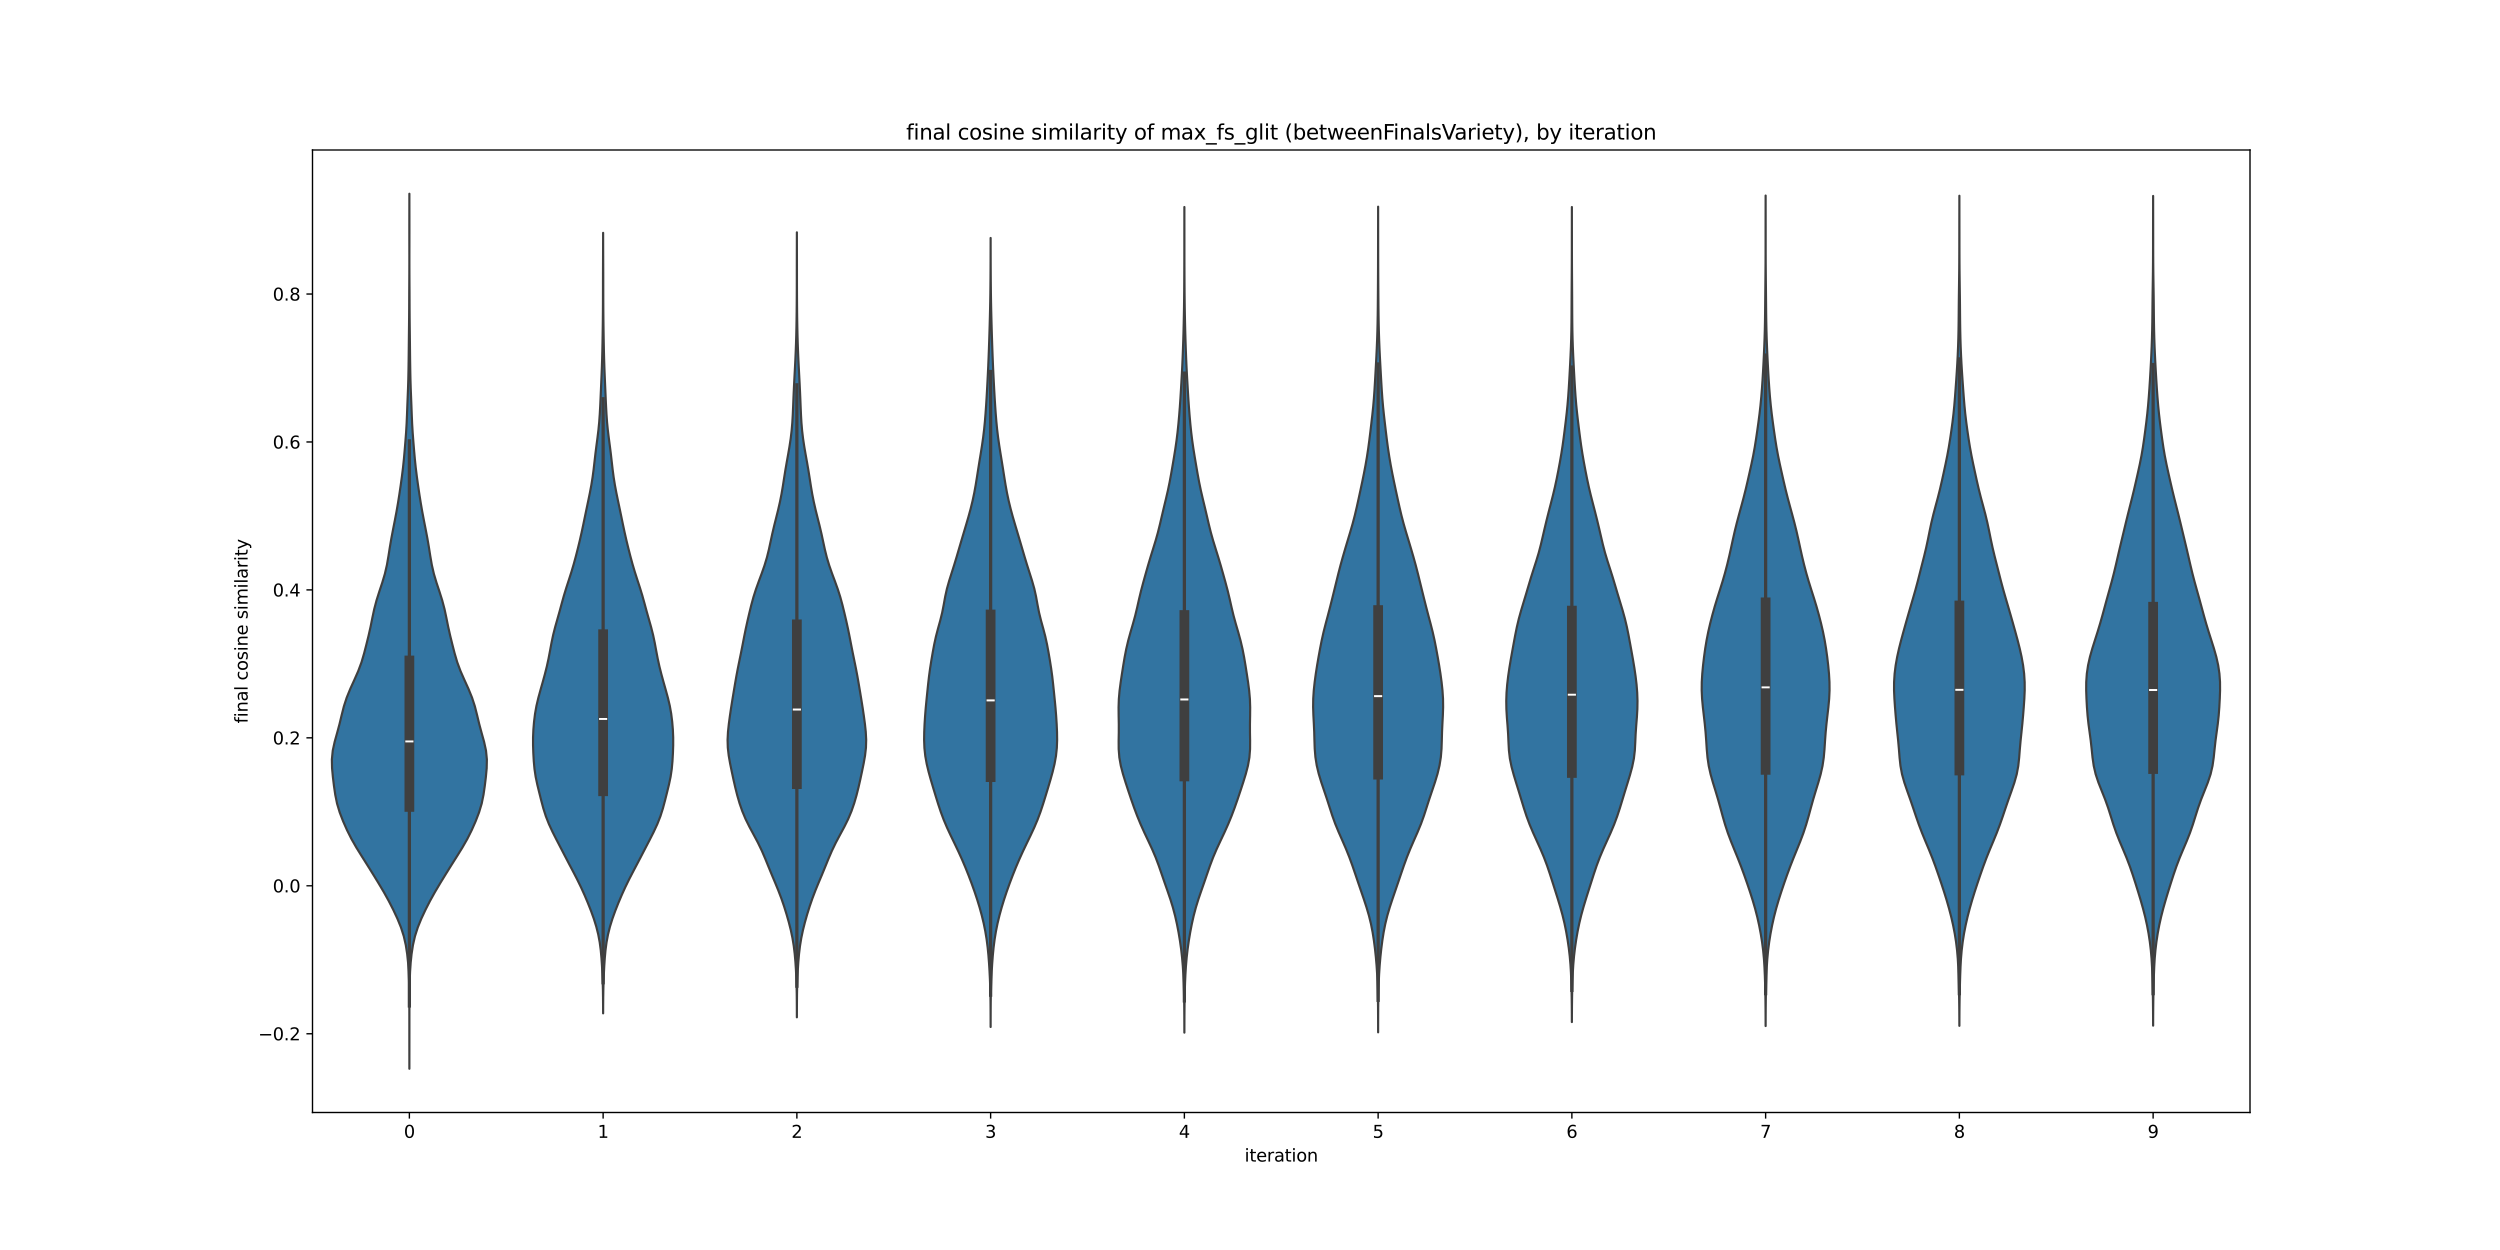 <?xml version="1.0" encoding="utf-8" standalone="no"?>
<!DOCTYPE svg PUBLIC "-//W3C//DTD SVG 1.1//EN"
  "http://www.w3.org/Graphics/SVG/1.1/DTD/svg11.dtd">
<svg xmlns:xlink="http://www.w3.org/1999/xlink" width="1440pt" height="720pt" viewBox="0 0 1440 720" xmlns="http://www.w3.org/2000/svg" version="1.1">
 <defs>
  <style type="text/css">*{stroke-linejoin: round; stroke-linecap: butt}</style>
 </defs>
 <g id="figure_1">
  <g id="patch_1">
   <path d="M 0 720 
L 1440 720 
L 1440 0 
L 0 0 
z
" style="fill: #ffffff"/>
  </g>
  <g id="axes_1">
   <g id="patch_2">
    <path d="M 180 640.8 
L 1296 640.8 
L 1296 86.4 
L 180 86.4 
z
" style="fill: #ffffff"/>
   </g>
   <g id="PolyCollection_1">
    <defs>
     <path id="m3aff2f0967" d="M 235.802 -104.4 
L 235.798 -104.4 
L 235.794 -109.491 
L 235.788 -114.582 
L 235.784 -119.673 
L 235.783 -124.764 
L 235.783 -129.855 
L 235.78 -134.945 
L 235.773 -140.036 
L 235.756 -145.127 
L 235.71 -150.218 
L 235.604 -155.309 
L 235.397 -160.4 
L 235.049 -165.491 
L 234.52 -170.582 
L 233.733 -175.673 
L 232.572 -180.764 
L 230.943 -185.855 
L 228.87 -190.945 
L 226.483 -196.036 
L 223.875 -201.127 
L 221.047 -206.218 
L 218.023 -211.309 
L 214.9 -216.4 
L 211.729 -221.491 
L 208.509 -226.582 
L 205.342 -231.673 
L 202.429 -236.764 
L 199.878 -241.855 
L 197.63 -246.945 
L 195.674 -252.036 
L 194.148 -257.127 
L 193.103 -262.218 
L 192.364 -267.309 
L 191.745 -272.4 
L 191.267 -277.491 
L 191.16 -282.582 
L 191.667 -287.673 
L 192.778 -292.764 
L 194.193 -297.855 
L 195.562 -302.945 
L 196.781 -308.036 
L 198.07 -313.127 
L 199.722 -318.218 
L 201.799 -323.309 
L 204.113 -328.4 
L 206.352 -333.491 
L 208.239 -338.582 
L 209.732 -343.673 
L 211.038 -348.764 
L 212.296 -353.855 
L 213.442 -358.945 
L 214.464 -364.036 
L 215.55 -369.127 
L 216.894 -374.218 
L 218.498 -379.309 
L 220.182 -384.4 
L 221.694 -389.491 
L 222.865 -394.582 
L 223.747 -399.673 
L 224.547 -404.764 
L 225.419 -409.855 
L 226.387 -414.945 
L 227.389 -420.036 
L 228.354 -425.127 
L 229.238 -430.218 
L 230.044 -435.309 
L 230.793 -440.4 
L 231.496 -445.491 
L 232.127 -450.582 
L 232.657 -455.673 
L 233.107 -460.764 
L 233.525 -465.855 
L 233.91 -470.945 
L 234.214 -476.036 
L 234.431 -481.127 
L 234.621 -486.218 
L 234.826 -491.309 
L 235.026 -496.4 
L 235.182 -501.491 
L 235.288 -506.582 
L 235.365 -511.673 
L 235.427 -516.764 
L 235.48 -521.855 
L 235.535 -526.945 
L 235.595 -532.036 
L 235.648 -537.127 
L 235.681 -542.218 
L 235.699 -547.309 
L 235.721 -552.4 
L 235.75 -557.491 
L 235.776 -562.582 
L 235.789 -567.673 
L 235.79 -572.764 
L 235.783 -577.855 
L 235.775 -582.945 
L 235.771 -588.036 
L 235.776 -593.127 
L 235.785 -598.218 
L 235.793 -603.309 
L 235.798 -608.4 
L 235.802 -608.4 
L 235.802 -608.4 
L 235.807 -603.309 
L 235.815 -598.218 
L 235.824 -593.127 
L 235.829 -588.036 
L 235.825 -582.945 
L 235.817 -577.855 
L 235.81 -572.764 
L 235.811 -567.673 
L 235.824 -562.582 
L 235.85 -557.491 
L 235.879 -552.4 
L 235.901 -547.309 
L 235.919 -542.218 
L 235.952 -537.127 
L 236.005 -532.036 
L 236.065 -526.945 
L 236.12 -521.855 
L 236.173 -516.764 
L 236.235 -511.673 
L 236.312 -506.582 
L 236.418 -501.491 
L 236.574 -496.4 
L 236.774 -491.309 
L 236.979 -486.218 
L 237.169 -481.127 
L 237.386 -476.036 
L 237.69 -470.945 
L 238.075 -465.855 
L 238.493 -460.764 
L 238.943 -455.673 
L 239.473 -450.582 
L 240.104 -445.491 
L 240.807 -440.4 
L 241.556 -435.309 
L 242.362 -430.218 
L 243.246 -425.127 
L 244.211 -420.036 
L 245.213 -414.945 
L 246.181 -409.855 
L 247.053 -404.764 
L 247.853 -399.673 
L 248.735 -394.582 
L 249.906 -389.491 
L 251.418 -384.4 
L 253.102 -379.309 
L 254.706 -374.218 
L 256.05 -369.127 
L 257.136 -364.036 
L 258.158 -358.945 
L 259.304 -353.855 
L 260.562 -348.764 
L 261.868 -343.673 
L 263.361 -338.582 
L 265.248 -333.491 
L 267.487 -328.4 
L 269.801 -323.309 
L 271.878 -318.218 
L 273.53 -313.127 
L 274.819 -308.036 
L 276.038 -302.945 
L 277.407 -297.855 
L 278.822 -292.764 
L 279.933 -287.673 
L 280.44 -282.582 
L 280.333 -277.491 
L 279.855 -272.4 
L 279.236 -267.309 
L 278.497 -262.218 
L 277.452 -257.127 
L 275.926 -252.036 
L 273.97 -246.945 
L 271.722 -241.855 
L 269.171 -236.764 
L 266.258 -231.673 
L 263.091 -226.582 
L 259.871 -221.491 
L 256.7 -216.4 
L 253.577 -211.309 
L 250.553 -206.218 
L 247.725 -201.127 
L 245.117 -196.036 
L 242.73 -190.945 
L 240.657 -185.855 
L 239.028 -180.764 
L 237.867 -175.673 
L 237.08 -170.582 
L 236.551 -165.491 
L 236.203 -160.4 
L 235.996 -155.309 
L 235.89 -150.218 
L 235.844 -145.127 
L 235.827 -140.036 
L 235.82 -134.945 
L 235.817 -129.855 
L 235.817 -124.764 
L 235.816 -119.673 
L 235.812 -114.582 
L 235.806 -109.491 
L 235.802 -104.4 
z
" style="stroke: #3f3f3f; stroke-width: 1.25"/>
    </defs>
    <g clip-path="url(#p277876d62b)">
     <use xlink:href="#m3aff2f0967" x="0" y="720" style="fill: #3274a1; stroke: #3f3f3f; stroke-width: 1.25"/>
    </g>
   </g>
   <g id="PolyCollection_2">
    <defs>
     <path id="m9ccf6c3c06" d="M 347.406 -136.313 
L 347.394 -136.313 
L 347.379 -140.854 
L 347.344 -145.395 
L 347.273 -149.936 
L 347.152 -154.477 
L 346.977 -159.018 
L 346.747 -163.559 
L 346.447 -168.1 
L 346.035 -172.641 
L 345.439 -177.182 
L 344.59 -181.723 
L 343.453 -186.264 
L 342.043 -190.805 
L 340.41 -195.346 
L 338.617 -199.887 
L 336.697 -204.428 
L 334.641 -208.969 
L 332.424 -213.51 
L 330.072 -218.051 
L 327.678 -222.592 
L 325.307 -227.133 
L 322.953 -231.674 
L 320.594 -236.215 
L 318.294 -240.756 
L 316.187 -245.297 
L 314.401 -249.838 
L 312.96 -254.38 
L 311.749 -258.921 
L 310.608 -263.462 
L 309.498 -268.003 
L 308.543 -272.544 
L 307.865 -277.085 
L 307.451 -281.626 
L 307.193 -286.167 
L 307.04 -290.708 
L 307.039 -295.249 
L 307.235 -299.79 
L 307.617 -304.331 
L 308.184 -308.872 
L 308.993 -313.413 
L 310.062 -317.954 
L 311.301 -322.495 
L 312.584 -327.036 
L 313.828 -331.577 
L 314.971 -336.118 
L 315.966 -340.659 
L 316.83 -345.2 
L 317.669 -349.741 
L 318.624 -354.282 
L 319.773 -358.823 
L 321.058 -363.364 
L 322.34 -367.905 
L 323.569 -372.446 
L 324.832 -376.987 
L 326.22 -381.528 
L 327.7 -386.069 
L 329.153 -390.61 
L 330.494 -395.151 
L 331.724 -399.692 
L 332.884 -404.233 
L 333.986 -408.774 
L 335.016 -413.316 
L 335.981 -417.857 
L 336.918 -422.398 
L 337.862 -426.939 
L 338.818 -431.48 
L 339.753 -436.021 
L 340.607 -440.562 
L 341.334 -445.103 
L 341.932 -449.644 
L 342.452 -454.185 
L 342.974 -458.726 
L 343.546 -463.267 
L 344.146 -467.808 
L 344.698 -472.349 
L 345.14 -476.89 
L 345.465 -481.431 
L 345.712 -485.972 
L 345.921 -490.513 
L 346.119 -495.054 
L 346.315 -499.595 
L 346.509 -504.136 
L 346.686 -508.677 
L 346.834 -513.218 
L 346.948 -517.759 
L 347.038 -522.3 
L 347.114 -526.841 
L 347.181 -531.382 
L 347.235 -535.923 
L 347.275 -540.464 
L 347.299 -545.005 
L 347.311 -549.546 
L 347.316 -554.087 
L 347.321 -558.628 
L 347.33 -563.169 
L 347.345 -567.71 
L 347.364 -572.252 
L 347.38 -576.793 
L 347.391 -581.334 
L 347.397 -585.875 
L 347.403 -585.875 
L 347.403 -585.875 
L 347.409 -581.334 
L 347.42 -576.793 
L 347.436 -572.252 
L 347.455 -567.71 
L 347.47 -563.169 
L 347.479 -558.628 
L 347.484 -554.087 
L 347.489 -549.546 
L 347.501 -545.005 
L 347.525 -540.464 
L 347.565 -535.923 
L 347.619 -531.382 
L 347.686 -526.841 
L 347.762 -522.3 
L 347.852 -517.759 
L 347.966 -513.218 
L 348.114 -508.677 
L 348.291 -504.136 
L 348.485 -499.595 
L 348.681 -495.054 
L 348.879 -490.513 
L 349.088 -485.972 
L 349.335 -481.431 
L 349.66 -476.89 
L 350.102 -472.349 
L 350.654 -467.808 
L 351.254 -463.267 
L 351.826 -458.726 
L 352.348 -454.185 
L 352.868 -449.644 
L 353.466 -445.103 
L 354.193 -440.562 
L 355.047 -436.021 
L 355.982 -431.48 
L 356.938 -426.939 
L 357.882 -422.398 
L 358.819 -417.857 
L 359.784 -413.316 
L 360.814 -408.774 
L 361.916 -404.233 
L 363.076 -399.692 
L 364.306 -395.151 
L 365.647 -390.61 
L 367.1 -386.069 
L 368.58 -381.528 
L 369.968 -376.987 
L 371.231 -372.446 
L 372.46 -367.905 
L 373.742 -363.364 
L 375.027 -358.823 
L 376.176 -354.282 
L 377.131 -349.741 
L 377.97 -345.2 
L 378.834 -340.659 
L 379.829 -336.118 
L 380.972 -331.577 
L 382.216 -327.036 
L 383.499 -322.495 
L 384.738 -317.954 
L 385.807 -313.413 
L 386.616 -308.872 
L 387.183 -304.331 
L 387.565 -299.79 
L 387.761 -295.249 
L 387.76 -290.708 
L 387.607 -286.167 
L 387.349 -281.626 
L 386.935 -277.085 
L 386.257 -272.544 
L 385.302 -268.003 
L 384.192 -263.462 
L 383.051 -258.921 
L 381.84 -254.38 
L 380.399 -249.838 
L 378.613 -245.297 
L 376.506 -240.756 
L 374.206 -236.215 
L 371.847 -231.674 
L 369.493 -227.133 
L 367.122 -222.592 
L 364.728 -218.051 
L 362.376 -213.51 
L 360.159 -208.969 
L 358.103 -204.428 
L 356.183 -199.887 
L 354.39 -195.346 
L 352.757 -190.805 
L 351.347 -186.264 
L 350.21 -181.723 
L 349.361 -177.182 
L 348.765 -172.641 
L 348.353 -168.1 
L 348.053 -163.559 
L 347.823 -159.018 
L 347.648 -154.477 
L 347.527 -149.936 
L 347.456 -145.395 
L 347.421 -140.854 
L 347.406 -136.313 
z
" style="stroke: #3f3f3f; stroke-width: 1.25"/>
    </defs>
    <g clip-path="url(#p277876d62b)">
     <use xlink:href="#m9ccf6c3c06" x="0" y="720" style="fill: #3274a1; stroke: #3f3f3f; stroke-width: 1.25"/>
    </g>
   </g>
   <g id="PolyCollection_3">
    <defs>
     <path id="m8efaa180d6" d="M 459.004 -134.031 
L 458.996 -134.031 
L 458.987 -138.598 
L 458.965 -143.165 
L 458.918 -147.732 
L 458.826 -152.299 
L 458.676 -156.866 
L 458.456 -161.433 
L 458.157 -166 
L 457.755 -170.567 
L 457.204 -175.134 
L 456.458 -179.701 
L 455.497 -184.268 
L 454.345 -188.835 
L 453.044 -193.402 
L 451.617 -197.969 
L 450.048 -202.536 
L 448.311 -207.103 
L 446.434 -211.67 
L 444.513 -216.236 
L 442.635 -220.803 
L 440.781 -225.37 
L 438.82 -229.937 
L 436.62 -234.504 
L 434.19 -239.071 
L 431.72 -243.638 
L 429.458 -248.205 
L 427.546 -252.772 
L 425.97 -257.339 
L 424.647 -261.906 
L 423.499 -266.473 
L 422.463 -271.04 
L 421.483 -275.607 
L 420.547 -280.174 
L 419.741 -284.741 
L 419.215 -289.308 
L 419.081 -293.875 
L 419.319 -298.442 
L 419.806 -303.009 
L 420.415 -307.576 
L 421.089 -312.143 
L 421.814 -316.71 
L 422.569 -321.277 
L 423.333 -325.843 
L 424.128 -330.41 
L 424.991 -334.977 
L 425.918 -339.544 
L 426.855 -344.111 
L 427.753 -348.678 
L 428.631 -353.245 
L 429.556 -357.812 
L 430.563 -362.379 
L 431.628 -366.946 
L 432.746 -371.513 
L 433.991 -376.08 
L 435.442 -380.647 
L 437.08 -385.214 
L 438.779 -389.781 
L 440.375 -394.348 
L 441.749 -398.915 
L 442.881 -403.482 
L 443.866 -408.049 
L 444.849 -412.616 
L 445.923 -417.183 
L 447.072 -421.75 
L 448.211 -426.317 
L 449.254 -430.883 
L 450.157 -435.45 
L 450.931 -440.017 
L 451.639 -444.584 
L 452.366 -449.151 
L 453.152 -453.718 
L 453.971 -458.285 
L 454.757 -462.852 
L 455.443 -467.419 
L 455.985 -471.986 
L 456.373 -476.553 
L 456.638 -481.12 
L 456.835 -485.687 
L 457.016 -490.254 
L 457.211 -494.821 
L 457.431 -499.388 
L 457.671 -503.955 
L 457.914 -508.522 
L 458.142 -513.089 
L 458.341 -517.656 
L 458.507 -522.223 
L 458.639 -526.79 
L 458.741 -531.357 
L 458.819 -535.924 
L 458.876 -540.49 
L 458.915 -545.057 
L 458.94 -549.624 
L 458.954 -554.191 
L 458.961 -558.758 
L 458.964 -563.325 
L 458.968 -567.892 
L 458.975 -572.459 
L 458.985 -577.026 
L 458.993 -581.593 
L 458.997 -586.16 
L 459.003 -586.16 
L 459.003 -586.16 
L 459.007 -581.593 
L 459.015 -577.026 
L 459.025 -572.459 
L 459.032 -567.892 
L 459.036 -563.325 
L 459.039 -558.758 
L 459.046 -554.191 
L 459.06 -549.624 
L 459.085 -545.057 
L 459.124 -540.49 
L 459.181 -535.924 
L 459.259 -531.357 
L 459.361 -526.79 
L 459.493 -522.223 
L 459.659 -517.656 
L 459.858 -513.089 
L 460.086 -508.522 
L 460.329 -503.955 
L 460.569 -499.388 
L 460.789 -494.821 
L 460.984 -490.254 
L 461.165 -485.687 
L 461.362 -481.12 
L 461.627 -476.553 
L 462.015 -471.986 
L 462.557 -467.419 
L 463.243 -462.852 
L 464.029 -458.285 
L 464.848 -453.718 
L 465.634 -449.151 
L 466.361 -444.584 
L 467.069 -440.017 
L 467.843 -435.45 
L 468.746 -430.883 
L 469.789 -426.317 
L 470.928 -421.75 
L 472.077 -417.183 
L 473.151 -412.616 
L 474.134 -408.049 
L 475.119 -403.482 
L 476.251 -398.915 
L 477.625 -394.348 
L 479.221 -389.781 
L 480.92 -385.214 
L 482.558 -380.647 
L 484.009 -376.08 
L 485.254 -371.513 
L 486.372 -366.946 
L 487.437 -362.379 
L 488.444 -357.812 
L 489.369 -353.245 
L 490.247 -348.678 
L 491.145 -344.111 
L 492.082 -339.544 
L 493.009 -334.977 
L 493.872 -330.41 
L 494.667 -325.843 
L 495.431 -321.277 
L 496.186 -316.71 
L 496.911 -312.143 
L 497.585 -307.576 
L 498.194 -303.009 
L 498.681 -298.442 
L 498.919 -293.875 
L 498.785 -289.308 
L 498.259 -284.741 
L 497.453 -280.174 
L 496.517 -275.607 
L 495.537 -271.04 
L 494.501 -266.473 
L 493.353 -261.906 
L 492.03 -257.339 
L 490.454 -252.772 
L 488.542 -248.205 
L 486.28 -243.638 
L 483.81 -239.071 
L 481.38 -234.504 
L 479.18 -229.937 
L 477.219 -225.37 
L 475.365 -220.803 
L 473.487 -216.236 
L 471.566 -211.67 
L 469.689 -207.103 
L 467.952 -202.536 
L 466.383 -197.969 
L 464.956 -193.402 
L 463.655 -188.835 
L 462.503 -184.268 
L 461.542 -179.701 
L 460.796 -175.134 
L 460.245 -170.567 
L 459.843 -166 
L 459.544 -161.433 
L 459.324 -156.866 
L 459.174 -152.299 
L 459.082 -147.732 
L 459.035 -143.165 
L 459.013 -138.598 
L 459.004 -134.031 
z
" style="stroke: #3f3f3f; stroke-width: 1.25"/>
    </defs>
    <g clip-path="url(#p277876d62b)">
     <use xlink:href="#m8efaa180d6" x="0" y="720" style="fill: #3274a1; stroke: #3f3f3f; stroke-width: 1.25"/>
    </g>
   </g>
   <g id="PolyCollection_4">
    <defs>
     <path id="mab5bb89efa" d="M 570.603 -128.469 
L 570.597 -128.469 
L 570.59 -133.06 
L 570.575 -137.65 
L 570.542 -142.24 
L 570.478 -146.831 
L 570.367 -151.421 
L 570.196 -156.012 
L 569.967 -160.602 
L 569.681 -165.193 
L 569.329 -169.783 
L 568.877 -174.373 
L 568.289 -178.964 
L 567.536 -183.554 
L 566.606 -188.145 
L 565.503 -192.735 
L 564.241 -197.326 
L 562.836 -201.916 
L 561.304 -206.506 
L 559.663 -211.097 
L 557.927 -215.687 
L 556.093 -220.278 
L 554.143 -224.868 
L 552.065 -229.459 
L 549.88 -234.049 
L 547.657 -238.639 
L 545.514 -243.23 
L 543.568 -247.82 
L 541.861 -252.411 
L 540.34 -257.001 
L 538.915 -261.592 
L 537.524 -266.182 
L 536.164 -270.772 
L 534.887 -275.363 
L 533.785 -279.953 
L 532.958 -284.544 
L 532.466 -289.134 
L 532.291 -293.725 
L 532.353 -298.315 
L 532.555 -302.905 
L 532.844 -307.496 
L 533.213 -312.086 
L 533.651 -316.677 
L 534.117 -321.267 
L 534.593 -325.858 
L 535.117 -330.448 
L 535.742 -335.038 
L 536.466 -339.629 
L 537.25 -344.219 
L 538.105 -348.81 
L 539.11 -353.4 
L 540.306 -357.991 
L 541.577 -362.581 
L 542.706 -367.171 
L 543.6 -371.762 
L 544.428 -376.352 
L 545.447 -380.943 
L 546.743 -385.533 
L 548.195 -390.124 
L 549.648 -394.714 
L 551.039 -399.304 
L 552.386 -403.895 
L 553.731 -408.485 
L 555.095 -413.076 
L 556.469 -417.666 
L 557.811 -422.257 
L 559.063 -426.847 
L 560.185 -431.438 
L 561.158 -436.028 
L 561.992 -440.618 
L 562.732 -445.209 
L 563.449 -449.799 
L 564.186 -454.39 
L 564.938 -458.98 
L 565.664 -463.571 
L 566.314 -468.161 
L 566.863 -472.751 
L 567.313 -477.342 
L 567.685 -481.932 
L 568.006 -486.523 
L 568.291 -491.113 
L 568.551 -495.704 
L 568.794 -500.294 
L 569.025 -504.884 
L 569.24 -509.475 
L 569.433 -514.065 
L 569.606 -518.656 
L 569.763 -523.246 
L 569.909 -527.837 
L 570.044 -532.427 
L 570.169 -537.017 
L 570.279 -541.608 
L 570.369 -546.198 
L 570.437 -550.789 
L 570.488 -555.379 
L 570.525 -559.97 
L 570.553 -564.56 
L 570.572 -569.15 
L 570.585 -573.741 
L 570.593 -578.331 
L 570.598 -582.922 
L 570.602 -582.922 
L 570.602 -582.922 
L 570.607 -578.331 
L 570.615 -573.741 
L 570.628 -569.15 
L 570.647 -564.56 
L 570.675 -559.97 
L 570.712 -555.379 
L 570.763 -550.789 
L 570.831 -546.198 
L 570.921 -541.608 
L 571.031 -537.017 
L 571.156 -532.427 
L 571.291 -527.837 
L 571.437 -523.246 
L 571.594 -518.656 
L 571.767 -514.065 
L 571.96 -509.475 
L 572.175 -504.884 
L 572.406 -500.294 
L 572.649 -495.704 
L 572.909 -491.113 
L 573.194 -486.523 
L 573.515 -481.932 
L 573.887 -477.342 
L 574.337 -472.751 
L 574.886 -468.161 
L 575.536 -463.571 
L 576.262 -458.98 
L 577.014 -454.39 
L 577.751 -449.799 
L 578.468 -445.209 
L 579.208 -440.618 
L 580.042 -436.028 
L 581.015 -431.438 
L 582.137 -426.847 
L 583.389 -422.257 
L 584.731 -417.666 
L 586.105 -413.076 
L 587.469 -408.485 
L 588.814 -403.895 
L 590.161 -399.304 
L 591.552 -394.714 
L 593.005 -390.124 
L 594.457 -385.533 
L 595.753 -380.943 
L 596.772 -376.352 
L 597.6 -371.762 
L 598.494 -367.171 
L 599.623 -362.581 
L 600.894 -357.991 
L 602.09 -353.4 
L 603.095 -348.81 
L 603.95 -344.219 
L 604.734 -339.629 
L 605.458 -335.038 
L 606.083 -330.448 
L 606.607 -325.858 
L 607.083 -321.267 
L 607.549 -316.677 
L 607.987 -312.086 
L 608.356 -307.496 
L 608.645 -302.905 
L 608.847 -298.315 
L 608.909 -293.725 
L 608.734 -289.134 
L 608.242 -284.544 
L 607.415 -279.953 
L 606.313 -275.363 
L 605.036 -270.772 
L 603.676 -266.182 
L 602.285 -261.592 
L 600.86 -257.001 
L 599.339 -252.411 
L 597.632 -247.82 
L 595.686 -243.23 
L 593.543 -238.639 
L 591.32 -234.049 
L 589.135 -229.459 
L 587.057 -224.868 
L 585.106 -220.278 
L 583.273 -215.687 
L 581.537 -211.097 
L 579.896 -206.506 
L 578.364 -201.916 
L 576.959 -197.326 
L 575.697 -192.735 
L 574.594 -188.145 
L 573.664 -183.554 
L 572.911 -178.964 
L 572.323 -174.373 
L 571.871 -169.783 
L 571.519 -165.193 
L 571.233 -160.602 
L 571.004 -156.012 
L 570.833 -151.421 
L 570.722 -146.831 
L 570.658 -142.24 
L 570.625 -137.65 
L 570.61 -133.06 
L 570.603 -128.469 
z
" style="stroke: #3f3f3f; stroke-width: 1.25"/>
    </defs>
    <g clip-path="url(#p277876d62b)">
     <use xlink:href="#mab5bb89efa" x="0" y="720" style="fill: #3274a1; stroke: #3f3f3f; stroke-width: 1.25"/>
    </g>
   </g>
   <g id="PolyCollection_5">
    <defs>
     <path id="me2ae88fb14" d="M 682.205 -125.213 
L 682.195 -125.213 
L 682.184 -130.016 
L 682.163 -134.819 
L 682.125 -139.623 
L 682.062 -144.426 
L 681.962 -149.23 
L 681.811 -154.033 
L 681.592 -158.837 
L 681.288 -163.64 
L 680.877 -168.443 
L 680.336 -173.247 
L 679.66 -178.05 
L 678.86 -182.854 
L 677.936 -187.657 
L 676.861 -192.461 
L 675.591 -197.264 
L 674.108 -202.067 
L 672.468 -206.871 
L 670.785 -211.674 
L 669.136 -216.478 
L 667.476 -221.281 
L 665.667 -226.085 
L 663.619 -230.888 
L 661.384 -235.691 
L 659.114 -240.495 
L 656.959 -245.298 
L 654.987 -250.102 
L 653.183 -254.905 
L 651.501 -259.709 
L 649.889 -264.512 
L 648.322 -269.316 
L 646.841 -274.119 
L 645.587 -278.922 
L 644.737 -283.726 
L 644.361 -288.529 
L 644.335 -293.333 
L 644.419 -298.136 
L 644.424 -302.94 
L 644.338 -307.743 
L 644.297 -312.546 
L 644.455 -317.35 
L 644.875 -322.153 
L 645.5 -326.957 
L 646.221 -331.76 
L 646.974 -336.564 
L 647.78 -341.367 
L 648.714 -346.17 
L 649.839 -350.974 
L 651.153 -355.777 
L 652.553 -360.581 
L 653.874 -365.384 
L 655.03 -370.188 
L 656.109 -374.991 
L 657.264 -379.795 
L 658.54 -384.598 
L 659.875 -389.401 
L 661.24 -394.205 
L 662.67 -399.008 
L 664.165 -403.812 
L 665.641 -408.615 
L 666.99 -413.419 
L 668.181 -418.222 
L 669.292 -423.025 
L 670.42 -427.829 
L 671.582 -432.632 
L 672.699 -437.436 
L 673.696 -442.239 
L 674.579 -447.043 
L 675.407 -451.846 
L 676.217 -456.649 
L 676.991 -461.453 
L 677.685 -466.256 
L 678.274 -471.06 
L 678.77 -475.863 
L 679.201 -480.667 
L 679.58 -485.47 
L 679.91 -490.273 
L 680.204 -495.077 
L 680.484 -499.88 
L 680.755 -504.684 
L 681.001 -509.487 
L 681.212 -514.291 
L 681.393 -519.094 
L 681.554 -523.898 
L 681.695 -528.701 
L 681.814 -533.504 
L 681.913 -538.308 
L 681.995 -543.111 
L 682.057 -547.915 
L 682.099 -552.718 
L 682.128 -557.522 
L 682.15 -562.325 
L 682.167 -567.128 
L 682.178 -571.932 
L 682.182 -576.735 
L 682.183 -581.539 
L 682.186 -586.342 
L 682.191 -591.146 
L 682.195 -595.949 
L 682.198 -600.752 
L 682.202 -600.752 
L 682.202 -600.752 
L 682.205 -595.949 
L 682.209 -591.146 
L 682.214 -586.342 
L 682.217 -581.539 
L 682.218 -576.735 
L 682.222 -571.932 
L 682.233 -567.128 
L 682.25 -562.325 
L 682.272 -557.522 
L 682.301 -552.718 
L 682.343 -547.915 
L 682.405 -543.111 
L 682.487 -538.308 
L 682.586 -533.504 
L 682.705 -528.701 
L 682.846 -523.898 
L 683.007 -519.094 
L 683.188 -514.291 
L 683.399 -509.487 
L 683.645 -504.684 
L 683.916 -499.88 
L 684.196 -495.077 
L 684.49 -490.273 
L 684.82 -485.47 
L 685.199 -480.667 
L 685.63 -475.863 
L 686.126 -471.06 
L 686.715 -466.256 
L 687.409 -461.453 
L 688.183 -456.649 
L 688.993 -451.846 
L 689.821 -447.043 
L 690.704 -442.239 
L 691.701 -437.436 
L 692.818 -432.632 
L 693.98 -427.829 
L 695.108 -423.025 
L 696.219 -418.222 
L 697.41 -413.419 
L 698.759 -408.615 
L 700.235 -403.812 
L 701.73 -399.008 
L 703.16 -394.205 
L 704.525 -389.401 
L 705.86 -384.598 
L 707.136 -379.795 
L 708.291 -374.991 
L 709.37 -370.188 
L 710.526 -365.384 
L 711.847 -360.581 
L 713.247 -355.777 
L 714.561 -350.974 
L 715.686 -346.17 
L 716.62 -341.367 
L 717.426 -336.564 
L 718.179 -331.76 
L 718.9 -326.957 
L 719.525 -322.153 
L 719.945 -317.35 
L 720.103 -312.546 
L 720.062 -307.743 
L 719.976 -302.94 
L 719.981 -298.136 
L 720.065 -293.333 
L 720.039 -288.529 
L 719.663 -283.726 
L 718.813 -278.922 
L 717.559 -274.119 
L 716.078 -269.316 
L 714.511 -264.512 
L 712.899 -259.709 
L 711.217 -254.905 
L 709.413 -250.102 
L 707.441 -245.298 
L 705.286 -240.495 
L 703.016 -235.691 
L 700.781 -230.888 
L 698.733 -226.085 
L 696.924 -221.281 
L 695.264 -216.478 
L 693.615 -211.674 
L 691.932 -206.871 
L 690.292 -202.067 
L 688.809 -197.264 
L 687.539 -192.461 
L 686.464 -187.657 
L 685.54 -182.854 
L 684.74 -178.05 
L 684.064 -173.247 
L 683.523 -168.443 
L 683.112 -163.64 
L 682.808 -158.837 
L 682.589 -154.033 
L 682.438 -149.23 
L 682.338 -144.426 
L 682.275 -139.623 
L 682.237 -134.819 
L 682.216 -130.016 
L 682.205 -125.213 
z
" style="stroke: #3f3f3f; stroke-width: 1.25"/>
    </defs>
    <g clip-path="url(#p277876d62b)">
     <use xlink:href="#me2ae88fb14" x="0" y="720" style="fill: #3274a1; stroke: #3f3f3f; stroke-width: 1.25"/>
    </g>
   </g>
   <g id="PolyCollection_6">
    <defs>
     <path id="m7ef2984523" d="M 793.803 -125.381 
L 793.797 -125.381 
L 793.791 -130.185 
L 793.777 -134.988 
L 793.748 -139.792 
L 793.692 -144.596 
L 793.596 -149.4 
L 793.445 -154.203 
L 793.223 -159.007 
L 792.914 -163.811 
L 792.505 -168.615 
L 791.994 -173.418 
L 791.375 -178.222 
L 790.621 -183.026 
L 789.679 -187.829 
L 788.5 -192.633 
L 787.089 -197.437 
L 785.513 -202.241 
L 783.868 -207.044 
L 782.225 -211.848 
L 780.603 -216.652 
L 778.958 -221.455 
L 777.203 -226.259 
L 775.276 -231.063 
L 773.192 -235.867 
L 771.074 -240.67 
L 769.096 -245.474 
L 767.363 -250.278 
L 765.812 -255.082 
L 764.269 -259.885 
L 762.649 -264.689 
L 761.034 -269.493 
L 759.585 -274.296 
L 758.437 -279.1 
L 757.671 -283.904 
L 757.278 -288.708 
L 757.117 -293.511 
L 756.987 -298.315 
L 756.772 -303.119 
L 756.517 -307.922 
L 756.36 -312.726 
L 756.421 -317.53 
L 756.733 -322.334 
L 757.249 -327.137 
L 757.902 -331.941 
L 758.653 -336.745 
L 759.478 -341.549 
L 760.355 -346.352 
L 761.301 -351.156 
L 762.377 -355.96 
L 763.595 -360.763 
L 764.878 -365.567 
L 766.132 -370.371 
L 767.342 -375.175 
L 768.529 -379.978 
L 769.705 -384.782 
L 770.888 -389.586 
L 772.132 -394.389 
L 773.462 -399.193 
L 774.861 -403.997 
L 776.301 -408.801 
L 777.75 -413.604 
L 779.135 -418.408 
L 780.391 -423.212 
L 781.52 -428.015 
L 782.582 -432.819 
L 783.62 -437.623 
L 784.64 -442.427 
L 785.62 -447.23 
L 786.535 -452.034 
L 787.361 -456.838 
L 788.091 -461.642 
L 788.736 -466.445 
L 789.325 -471.249 
L 789.891 -476.053 
L 790.442 -480.856 
L 790.946 -485.66 
L 791.366 -490.464 
L 791.703 -495.268 
L 791.991 -500.071 
L 792.262 -504.875 
L 792.528 -509.679 
L 792.782 -514.482 
L 793.015 -519.286 
L 793.212 -524.09 
L 793.368 -528.894 
L 793.482 -533.697 
L 793.561 -538.501 
L 793.615 -543.305 
L 793.654 -548.109 
L 793.686 -552.912 
L 793.714 -557.716 
L 793.736 -562.52 
L 793.754 -567.323 
L 793.766 -572.127 
L 793.774 -576.931 
L 793.779 -581.735 
L 793.784 -586.538 
L 793.79 -591.342 
L 793.795 -596.146 
L 793.798 -600.949 
L 793.802 -600.949 
L 793.802 -600.949 
L 793.805 -596.146 
L 793.81 -591.342 
L 793.816 -586.538 
L 793.821 -581.735 
L 793.826 -576.931 
L 793.834 -572.127 
L 793.846 -567.323 
L 793.864 -562.52 
L 793.886 -557.716 
L 793.914 -552.912 
L 793.946 -548.109 
L 793.985 -543.305 
L 794.039 -538.501 
L 794.118 -533.697 
L 794.232 -528.894 
L 794.388 -524.09 
L 794.585 -519.286 
L 794.818 -514.482 
L 795.072 -509.679 
L 795.338 -504.875 
L 795.609 -500.071 
L 795.897 -495.268 
L 796.234 -490.464 
L 796.654 -485.66 
L 797.158 -480.856 
L 797.709 -476.053 
L 798.275 -471.249 
L 798.864 -466.445 
L 799.509 -461.642 
L 800.239 -456.838 
L 801.065 -452.034 
L 801.98 -447.23 
L 802.96 -442.427 
L 803.98 -437.623 
L 805.018 -432.819 
L 806.08 -428.015 
L 807.209 -423.212 
L 808.465 -418.408 
L 809.85 -413.604 
L 811.299 -408.801 
L 812.739 -403.997 
L 814.138 -399.193 
L 815.468 -394.389 
L 816.712 -389.586 
L 817.895 -384.782 
L 819.071 -379.978 
L 820.258 -375.175 
L 821.468 -370.371 
L 822.722 -365.567 
L 824.005 -360.763 
L 825.223 -355.96 
L 826.299 -351.156 
L 827.245 -346.352 
L 828.122 -341.549 
L 828.947 -336.745 
L 829.698 -331.941 
L 830.351 -327.137 
L 830.867 -322.334 
L 831.179 -317.53 
L 831.24 -312.726 
L 831.083 -307.922 
L 830.828 -303.119 
L 830.613 -298.315 
L 830.483 -293.511 
L 830.322 -288.708 
L 829.929 -283.904 
L 829.163 -279.1 
L 828.015 -274.296 
L 826.566 -269.493 
L 824.951 -264.689 
L 823.331 -259.885 
L 821.788 -255.082 
L 820.237 -250.278 
L 818.504 -245.474 
L 816.526 -240.67 
L 814.408 -235.867 
L 812.324 -231.063 
L 810.397 -226.259 
L 808.642 -221.455 
L 806.997 -216.652 
L 805.375 -211.848 
L 803.732 -207.044 
L 802.087 -202.241 
L 800.511 -197.437 
L 799.1 -192.633 
L 797.921 -187.829 
L 796.979 -183.026 
L 796.225 -178.222 
L 795.606 -173.418 
L 795.095 -168.615 
L 794.686 -163.811 
L 794.377 -159.007 
L 794.155 -154.203 
L 794.004 -149.4 
L 793.908 -144.596 
L 793.852 -139.792 
L 793.823 -134.988 
L 793.809 -130.185 
L 793.803 -125.381 
z
" style="stroke: #3f3f3f; stroke-width: 1.25"/>
    </defs>
    <g clip-path="url(#p277876d62b)">
     <use xlink:href="#m7ef2984523" x="0" y="720" style="fill: #3274a1; stroke: #3f3f3f; stroke-width: 1.25"/>
    </g>
   </g>
   <g id="PolyCollection_7">
    <defs>
     <path id="m1cd382e5c7" d="M 905.406 -131.302 
L 905.394 -131.302 
L 905.38 -136.044 
L 905.349 -140.786 
L 905.29 -145.528 
L 905.196 -150.27 
L 905.06 -155.011 
L 904.865 -159.753 
L 904.579 -164.495 
L 904.165 -169.237 
L 903.609 -173.979 
L 902.919 -178.72 
L 902.1 -183.462 
L 901.13 -188.204 
L 899.986 -192.946 
L 898.673 -197.688 
L 897.236 -202.43 
L 895.74 -207.171 
L 894.235 -211.913 
L 892.718 -216.655 
L 891.116 -221.397 
L 889.331 -226.139 
L 887.333 -230.881 
L 885.193 -235.622 
L 883.051 -240.364 
L 881.053 -245.106 
L 879.286 -249.848 
L 877.732 -254.59 
L 876.286 -259.331 
L 874.845 -264.073 
L 873.379 -268.815 
L 871.941 -273.557 
L 870.654 -278.299 
L 869.687 -283.041 
L 869.133 -287.782 
L 868.877 -292.524 
L 868.665 -297.266 
L 868.341 -302.008 
L 867.961 -306.75 
L 867.681 -311.491 
L 867.605 -316.233 
L 867.763 -320.975 
L 868.14 -325.717 
L 868.697 -330.459 
L 869.389 -335.201 
L 870.177 -339.942 
L 871.02 -344.684 
L 871.882 -349.426 
L 872.763 -354.168 
L 873.728 -358.91 
L 874.856 -363.652 
L 876.167 -368.393 
L 877.59 -373.135 
L 879.026 -377.877 
L 880.428 -382.619 
L 881.847 -387.361 
L 883.344 -392.102 
L 884.875 -396.844 
L 886.301 -401.586 
L 887.542 -406.328 
L 888.654 -411.07 
L 889.748 -415.812 
L 890.887 -420.553 
L 892.081 -425.295 
L 893.308 -430.037 
L 894.519 -434.779 
L 895.647 -439.521 
L 896.665 -444.262 
L 897.601 -449.004 
L 898.485 -453.746 
L 899.308 -458.488 
L 900.043 -463.23 
L 900.695 -467.972 
L 901.299 -472.713 
L 901.88 -477.455 
L 902.424 -482.197 
L 902.9 -486.939 
L 903.293 -491.681 
L 903.619 -496.423 
L 903.903 -501.164 
L 904.164 -505.906 
L 904.413 -510.648 
L 904.646 -515.39 
L 904.849 -520.132 
L 905.006 -524.873 
L 905.111 -529.615 
L 905.17 -534.357 
L 905.202 -539.099 
L 905.224 -543.841 
L 905.247 -548.583 
L 905.274 -553.324 
L 905.304 -558.066 
L 905.333 -562.808 
L 905.358 -567.55 
L 905.374 -572.292 
L 905.381 -577.034 
L 905.383 -581.775 
L 905.386 -586.517 
L 905.391 -591.259 
L 905.395 -596.001 
L 905.398 -600.743 
L 905.402 -600.743 
L 905.402 -600.743 
L 905.405 -596.001 
L 905.409 -591.259 
L 905.414 -586.517 
L 905.417 -581.775 
L 905.419 -577.034 
L 905.426 -572.292 
L 905.442 -567.55 
L 905.467 -562.808 
L 905.496 -558.066 
L 905.526 -553.324 
L 905.553 -548.583 
L 905.576 -543.841 
L 905.598 -539.099 
L 905.63 -534.357 
L 905.689 -529.615 
L 905.794 -524.873 
L 905.951 -520.132 
L 906.154 -515.39 
L 906.387 -510.648 
L 906.636 -505.906 
L 906.897 -501.164 
L 907.181 -496.423 
L 907.507 -491.681 
L 907.9 -486.939 
L 908.376 -482.197 
L 908.92 -477.455 
L 909.501 -472.713 
L 910.105 -467.972 
L 910.757 -463.23 
L 911.492 -458.488 
L 912.315 -453.746 
L 913.199 -449.004 
L 914.135 -444.262 
L 915.153 -439.521 
L 916.281 -434.779 
L 917.492 -430.037 
L 918.719 -425.295 
L 919.913 -420.553 
L 921.052 -415.812 
L 922.146 -411.07 
L 923.258 -406.328 
L 924.499 -401.586 
L 925.925 -396.844 
L 927.456 -392.102 
L 928.953 -387.361 
L 930.372 -382.619 
L 931.774 -377.877 
L 933.21 -373.135 
L 934.633 -368.393 
L 935.944 -363.652 
L 937.072 -358.91 
L 938.037 -354.168 
L 938.918 -349.426 
L 939.78 -344.684 
L 940.623 -339.942 
L 941.411 -335.201 
L 942.103 -330.459 
L 942.66 -325.717 
L 943.037 -320.975 
L 943.195 -316.233 
L 943.119 -311.491 
L 942.839 -306.75 
L 942.459 -302.008 
L 942.135 -297.266 
L 941.923 -292.524 
L 941.667 -287.782 
L 941.113 -283.041 
L 940.146 -278.299 
L 938.859 -273.557 
L 937.421 -268.815 
L 935.955 -264.073 
L 934.514 -259.331 
L 933.068 -254.59 
L 931.514 -249.848 
L 929.747 -245.106 
L 927.749 -240.364 
L 925.607 -235.622 
L 923.467 -230.881 
L 921.469 -226.139 
L 919.684 -221.397 
L 918.082 -216.655 
L 916.565 -211.913 
L 915.06 -207.171 
L 913.564 -202.43 
L 912.127 -197.688 
L 910.814 -192.946 
L 909.67 -188.204 
L 908.7 -183.462 
L 907.881 -178.72 
L 907.191 -173.979 
L 906.635 -169.237 
L 906.221 -164.495 
L 905.935 -159.753 
L 905.74 -155.011 
L 905.604 -150.27 
L 905.51 -145.528 
L 905.451 -140.786 
L 905.42 -136.044 
L 905.406 -131.302 
z
" style="stroke: #3f3f3f; stroke-width: 1.25"/>
    </defs>
    <g clip-path="url(#p277876d62b)">
     <use xlink:href="#m1cd382e5c7" x="0" y="720" style="fill: #3274a1; stroke: #3f3f3f; stroke-width: 1.25"/>
    </g>
   </g>
   <g id="PolyCollection_8">
    <defs>
     <path id="mf8610f75df" d="M 1017.006 -129.011 
L 1016.994 -129.011 
L 1016.983 -133.843 
L 1016.956 -138.674 
L 1016.905 -143.506 
L 1016.825 -148.338 
L 1016.712 -153.17 
L 1016.557 -158.001 
L 1016.343 -162.833 
L 1016.03 -167.665 
L 1015.576 -172.497 
L 1014.959 -177.328 
L 1014.186 -182.16 
L 1013.264 -186.992 
L 1012.185 -191.824 
L 1010.936 -196.655 
L 1009.524 -201.487 
L 1007.984 -206.319 
L 1006.357 -211.151 
L 1004.664 -215.983 
L 1002.887 -220.814 
L 1000.999 -225.646 
L 999.024 -230.478 
L 997.067 -235.31 
L 995.256 -240.141 
L 993.665 -244.973 
L 992.268 -249.805 
L 990.959 -254.637 
L 989.613 -259.468 
L 988.168 -264.3 
L 986.68 -269.132 
L 985.313 -273.964 
L 984.236 -278.795 
L 983.52 -283.627 
L 983.089 -288.459 
L 982.775 -293.291 
L 982.42 -298.122 
L 981.958 -302.954 
L 981.41 -307.786 
L 980.853 -312.618 
L 980.403 -317.449 
L 980.176 -322.281 
L 980.222 -327.113 
L 980.507 -331.945 
L 980.961 -336.776 
L 981.529 -341.608 
L 982.2 -346.44 
L 983.001 -351.272 
L 983.961 -356.103 
L 985.077 -360.935 
L 986.318 -365.767 
L 987.674 -370.599 
L 989.145 -375.43 
L 990.684 -380.262 
L 992.191 -385.094 
L 993.587 -389.926 
L 994.859 -394.757 
L 996.021 -399.589 
L 997.095 -404.421 
L 998.136 -409.253 
L 999.23 -414.084 
L 1000.428 -418.916 
L 1001.716 -423.748 
L 1003.04 -428.58 
L 1004.335 -433.411 
L 1005.55 -438.243 
L 1006.682 -443.075 
L 1007.774 -447.907 
L 1008.845 -452.738 
L 1009.848 -457.57 
L 1010.73 -462.402 
L 1011.498 -467.234 
L 1012.203 -472.065 
L 1012.873 -476.897 
L 1013.497 -481.729 
L 1014.044 -486.561 
L 1014.506 -491.392 
L 1014.892 -496.224 
L 1015.218 -501.056 
L 1015.503 -505.888 
L 1015.762 -510.719 
L 1016.003 -515.551 
L 1016.217 -520.383 
L 1016.397 -525.215 
L 1016.537 -530.046 
L 1016.634 -534.878 
L 1016.696 -539.71 
L 1016.742 -544.542 
L 1016.785 -549.373 
L 1016.831 -554.205 
L 1016.878 -559.037 
L 1016.92 -563.869 
L 1016.952 -568.7 
L 1016.968 -573.532 
L 1016.972 -578.364 
L 1016.972 -583.196 
L 1016.973 -588.027 
L 1016.979 -592.859 
L 1016.987 -597.691 
L 1016.994 -602.523 
L 1016.998 -607.354 
L 1017.002 -607.354 
L 1017.002 -607.354 
L 1017.006 -602.523 
L 1017.013 -597.691 
L 1017.021 -592.859 
L 1017.027 -588.027 
L 1017.028 -583.196 
L 1017.028 -578.364 
L 1017.032 -573.532 
L 1017.048 -568.7 
L 1017.08 -563.869 
L 1017.122 -559.037 
L 1017.169 -554.205 
L 1017.215 -549.373 
L 1017.258 -544.542 
L 1017.304 -539.71 
L 1017.366 -534.878 
L 1017.463 -530.046 
L 1017.603 -525.215 
L 1017.783 -520.383 
L 1017.997 -515.551 
L 1018.238 -510.719 
L 1018.497 -505.888 
L 1018.782 -501.056 
L 1019.108 -496.224 
L 1019.494 -491.392 
L 1019.956 -486.561 
L 1020.503 -481.729 
L 1021.127 -476.897 
L 1021.797 -472.065 
L 1022.502 -467.234 
L 1023.27 -462.402 
L 1024.152 -457.57 
L 1025.155 -452.738 
L 1026.226 -447.907 
L 1027.318 -443.075 
L 1028.45 -438.243 
L 1029.665 -433.411 
L 1030.96 -428.58 
L 1032.284 -423.748 
L 1033.572 -418.916 
L 1034.77 -414.084 
L 1035.864 -409.253 
L 1036.905 -404.421 
L 1037.979 -399.589 
L 1039.141 -394.757 
L 1040.413 -389.926 
L 1041.809 -385.094 
L 1043.316 -380.262 
L 1044.855 -375.43 
L 1046.326 -370.599 
L 1047.682 -365.767 
L 1048.923 -360.935 
L 1050.039 -356.103 
L 1050.999 -351.272 
L 1051.8 -346.44 
L 1052.471 -341.608 
L 1053.039 -336.776 
L 1053.493 -331.945 
L 1053.778 -327.113 
L 1053.824 -322.281 
L 1053.597 -317.449 
L 1053.147 -312.618 
L 1052.59 -307.786 
L 1052.042 -302.954 
L 1051.58 -298.122 
L 1051.225 -293.291 
L 1050.911 -288.459 
L 1050.48 -283.627 
L 1049.764 -278.795 
L 1048.687 -273.964 
L 1047.32 -269.132 
L 1045.832 -264.3 
L 1044.387 -259.468 
L 1043.041 -254.637 
L 1041.732 -249.805 
L 1040.335 -244.973 
L 1038.744 -240.141 
L 1036.934 -235.31 
L 1034.976 -230.478 
L 1033.001 -225.646 
L 1031.113 -220.814 
L 1029.336 -215.983 
L 1027.643 -211.151 
L 1026.016 -206.319 
L 1024.476 -201.487 
L 1023.064 -196.655 
L 1021.815 -191.824 
L 1020.736 -186.992 
L 1019.814 -182.16 
L 1019.041 -177.328 
L 1018.424 -172.497 
L 1017.97 -167.665 
L 1017.657 -162.833 
L 1017.443 -158.001 
L 1017.288 -153.17 
L 1017.175 -148.338 
L 1017.095 -143.506 
L 1017.044 -138.674 
L 1017.017 -133.843 
L 1017.006 -129.011 
z
" style="stroke: #3f3f3f; stroke-width: 1.25"/>
    </defs>
    <g clip-path="url(#p277876d62b)">
     <use xlink:href="#mf8610f75df" x="0" y="720" style="fill: #3274a1; stroke: #3f3f3f; stroke-width: 1.25"/>
    </g>
   </g>
   <g id="PolyCollection_9">
    <defs>
     <path id="m9fbacd822b" d="M 1128.606 -129.13 
L 1128.594 -129.13 
L 1128.579 -133.959 
L 1128.546 -138.788 
L 1128.484 -143.618 
L 1128.392 -148.447 
L 1128.274 -153.276 
L 1128.134 -158.106 
L 1127.953 -162.935 
L 1127.683 -167.764 
L 1127.273 -172.594 
L 1126.689 -177.423 
L 1125.926 -182.252 
L 1124.989 -187.082 
L 1123.886 -191.911 
L 1122.631 -196.741 
L 1121.244 -201.57 
L 1119.746 -206.399 
L 1118.165 -211.229 
L 1116.53 -216.058 
L 1114.84 -220.887 
L 1113.04 -225.717 
L 1111.097 -230.546 
L 1109.071 -235.375 
L 1107.091 -240.205 
L 1105.256 -245.034 
L 1103.57 -249.863 
L 1101.952 -254.693 
L 1100.298 -259.522 
L 1098.578 -264.352 
L 1096.924 -269.181 
L 1095.572 -274.01 
L 1094.672 -278.84 
L 1094.15 -283.669 
L 1093.771 -288.498 
L 1093.341 -293.328 
L 1092.835 -298.157 
L 1092.339 -302.986 
L 1091.903 -307.816 
L 1091.516 -312.645 
L 1091.182 -317.474 
L 1090.974 -322.304 
L 1090.994 -327.133 
L 1091.302 -331.963 
L 1091.903 -336.792 
L 1092.764 -341.621 
L 1093.835 -346.451 
L 1095.057 -351.28 
L 1096.368 -356.109 
L 1097.721 -360.939 
L 1099.096 -365.768 
L 1100.495 -370.597 
L 1101.912 -375.427 
L 1103.298 -380.256 
L 1104.599 -385.085 
L 1105.828 -389.915 
L 1107.053 -394.744 
L 1108.284 -399.574 
L 1109.444 -404.403 
L 1110.481 -409.232 
L 1111.45 -414.062 
L 1112.471 -418.891 
L 1113.628 -423.72 
L 1114.907 -428.55 
L 1116.209 -433.379 
L 1117.429 -438.208 
L 1118.541 -443.038 
L 1119.598 -447.867 
L 1120.634 -452.696 
L 1121.619 -457.526 
L 1122.503 -462.355 
L 1123.282 -467.185 
L 1123.987 -472.014 
L 1124.637 -476.843 
L 1125.21 -481.673 
L 1125.686 -486.502 
L 1126.082 -491.331 
L 1126.441 -496.161 
L 1126.784 -500.99 
L 1127.106 -505.819 
L 1127.398 -510.649 
L 1127.648 -515.478 
L 1127.85 -520.307 
L 1128.003 -525.137 
L 1128.11 -529.966 
L 1128.178 -534.795 
L 1128.221 -539.625 
L 1128.261 -544.454 
L 1128.315 -549.284 
L 1128.381 -554.113 
L 1128.445 -558.942 
L 1128.498 -563.772 
L 1128.534 -568.601 
L 1128.553 -573.43 
L 1128.561 -578.26 
L 1128.565 -583.089 
L 1128.57 -587.918 
L 1128.578 -592.748 
L 1128.587 -597.577 
L 1128.594 -602.406 
L 1128.598 -607.236 
L 1128.602 -607.236 
L 1128.602 -607.236 
L 1128.606 -602.406 
L 1128.613 -597.577 
L 1128.622 -592.748 
L 1128.63 -587.918 
L 1128.635 -583.089 
L 1128.639 -578.26 
L 1128.647 -573.43 
L 1128.666 -568.601 
L 1128.702 -563.772 
L 1128.755 -558.942 
L 1128.819 -554.113 
L 1128.885 -549.284 
L 1128.939 -544.454 
L 1128.979 -539.625 
L 1129.022 -534.795 
L 1129.09 -529.966 
L 1129.197 -525.137 
L 1129.35 -520.307 
L 1129.552 -515.478 
L 1129.802 -510.649 
L 1130.094 -505.819 
L 1130.416 -500.99 
L 1130.759 -496.161 
L 1131.118 -491.331 
L 1131.514 -486.502 
L 1131.99 -481.673 
L 1132.563 -476.843 
L 1133.213 -472.014 
L 1133.918 -467.185 
L 1134.697 -462.355 
L 1135.581 -457.526 
L 1136.566 -452.696 
L 1137.602 -447.867 
L 1138.659 -443.038 
L 1139.771 -438.208 
L 1140.991 -433.379 
L 1142.293 -428.55 
L 1143.572 -423.72 
L 1144.729 -418.891 
L 1145.75 -414.062 
L 1146.719 -409.232 
L 1147.756 -404.403 
L 1148.916 -399.574 
L 1150.147 -394.744 
L 1151.372 -389.915 
L 1152.601 -385.085 
L 1153.902 -380.256 
L 1155.288 -375.427 
L 1156.705 -370.597 
L 1158.104 -365.768 
L 1159.479 -360.939 
L 1160.832 -356.109 
L 1162.143 -351.28 
L 1163.365 -346.451 
L 1164.436 -341.621 
L 1165.297 -336.792 
L 1165.898 -331.963 
L 1166.206 -327.133 
L 1166.226 -322.304 
L 1166.018 -317.474 
L 1165.684 -312.645 
L 1165.297 -307.816 
L 1164.861 -302.986 
L 1164.365 -298.157 
L 1163.859 -293.328 
L 1163.429 -288.498 
L 1163.05 -283.669 
L 1162.528 -278.84 
L 1161.628 -274.01 
L 1160.276 -269.181 
L 1158.622 -264.352 
L 1156.902 -259.522 
L 1155.248 -254.693 
L 1153.63 -249.863 
L 1151.944 -245.034 
L 1150.109 -240.205 
L 1148.129 -235.375 
L 1146.103 -230.546 
L 1144.16 -225.717 
L 1142.36 -220.887 
L 1140.67 -216.058 
L 1139.035 -211.229 
L 1137.454 -206.399 
L 1135.956 -201.57 
L 1134.569 -196.741 
L 1133.314 -191.911 
L 1132.211 -187.082 
L 1131.274 -182.252 
L 1130.511 -177.423 
L 1129.927 -172.594 
L 1129.517 -167.764 
L 1129.247 -162.935 
L 1129.066 -158.106 
L 1128.926 -153.276 
L 1128.808 -148.447 
L 1128.716 -143.618 
L 1128.654 -138.788 
L 1128.621 -133.959 
L 1128.606 -129.13 
z
" style="stroke: #3f3f3f; stroke-width: 1.25"/>
    </defs>
    <g clip-path="url(#p277876d62b)">
     <use xlink:href="#m9fbacd822b" x="0" y="720" style="fill: #3274a1; stroke: #3f3f3f; stroke-width: 1.25"/>
    </g>
   </g>
   <g id="PolyCollection_10">
    <defs>
     <path id="mb44ef25b3f" d="M 1240.206 -129.24 
L 1240.194 -129.24 
L 1240.181 -134.067 
L 1240.151 -138.895 
L 1240.096 -143.722 
L 1240.012 -148.549 
L 1239.902 -153.376 
L 1239.761 -158.203 
L 1239.571 -163.03 
L 1239.29 -167.857 
L 1238.873 -172.684 
L 1238.299 -177.512 
L 1237.562 -182.339 
L 1236.658 -187.166 
L 1235.582 -191.993 
L 1234.341 -196.82 
L 1232.967 -201.647 
L 1231.508 -206.474 
L 1230.001 -211.301 
L 1228.444 -216.128 
L 1226.782 -220.956 
L 1224.944 -225.783 
L 1222.934 -230.61 
L 1220.882 -235.437 
L 1218.972 -240.264 
L 1217.3 -245.091 
L 1215.79 -249.918 
L 1214.255 -254.745 
L 1212.532 -259.573 
L 1210.615 -264.4 
L 1208.705 -269.227 
L 1207.1 -274.054 
L 1205.984 -278.881 
L 1205.294 -283.708 
L 1204.795 -288.535 
L 1204.259 -293.362 
L 1203.613 -298.189 
L 1202.958 -303.017 
L 1202.435 -307.844 
L 1202.072 -312.671 
L 1201.809 -317.498 
L 1201.642 -322.325 
L 1201.669 -327.152 
L 1202.012 -331.979 
L 1202.729 -336.806 
L 1203.804 -341.634 
L 1205.168 -346.461 
L 1206.692 -351.288 
L 1208.231 -356.115 
L 1209.691 -360.942 
L 1211.054 -365.769 
L 1212.362 -370.596 
L 1213.681 -375.423 
L 1215.033 -380.25 
L 1216.37 -385.078 
L 1217.622 -389.905 
L 1218.777 -394.732 
L 1219.889 -399.559 
L 1221.012 -404.386 
L 1222.162 -409.213 
L 1223.321 -414.04 
L 1224.48 -418.867 
L 1225.661 -423.695 
L 1226.878 -428.522 
L 1228.098 -433.349 
L 1229.269 -438.176 
L 1230.386 -443.003 
L 1231.475 -447.83 
L 1232.526 -452.657 
L 1233.48 -457.484 
L 1234.297 -462.312 
L 1235.004 -467.139 
L 1235.655 -471.966 
L 1236.269 -476.793 
L 1236.823 -481.62 
L 1237.297 -486.447 
L 1237.699 -491.274 
L 1238.049 -496.101 
L 1238.36 -500.928 
L 1238.642 -505.756 
L 1238.906 -510.583 
L 1239.15 -515.41 
L 1239.361 -520.237 
L 1239.527 -525.064 
L 1239.649 -529.891 
L 1239.732 -534.718 
L 1239.786 -539.545 
L 1239.831 -544.373 
L 1239.888 -549.2 
L 1239.958 -554.027 
L 1240.03 -558.854 
L 1240.09 -563.681 
L 1240.13 -568.508 
L 1240.152 -573.335 
L 1240.161 -578.162 
L 1240.164 -582.989 
L 1240.17 -587.817 
L 1240.178 -592.644 
L 1240.187 -597.471 
L 1240.194 -602.298 
L 1240.198 -607.125 
L 1240.202 -607.125 
L 1240.202 -607.125 
L 1240.206 -602.298 
L 1240.213 -597.471 
L 1240.222 -592.644 
L 1240.23 -587.817 
L 1240.236 -582.989 
L 1240.239 -578.162 
L 1240.248 -573.335 
L 1240.27 -568.508 
L 1240.31 -563.681 
L 1240.37 -558.854 
L 1240.442 -554.027 
L 1240.512 -549.2 
L 1240.569 -544.373 
L 1240.614 -539.545 
L 1240.668 -534.718 
L 1240.751 -529.891 
L 1240.873 -525.064 
L 1241.039 -520.237 
L 1241.25 -515.41 
L 1241.494 -510.583 
L 1241.758 -505.756 
L 1242.04 -500.928 
L 1242.351 -496.101 
L 1242.701 -491.274 
L 1243.103 -486.447 
L 1243.577 -481.62 
L 1244.131 -476.793 
L 1244.745 -471.966 
L 1245.396 -467.139 
L 1246.103 -462.312 
L 1246.92 -457.484 
L 1247.874 -452.657 
L 1248.925 -447.83 
L 1250.014 -443.003 
L 1251.131 -438.176 
L 1252.302 -433.349 
L 1253.522 -428.522 
L 1254.739 -423.695 
L 1255.92 -418.867 
L 1257.079 -414.04 
L 1258.238 -409.213 
L 1259.388 -404.386 
L 1260.511 -399.559 
L 1261.623 -394.732 
L 1262.778 -389.905 
L 1264.03 -385.078 
L 1265.367 -380.25 
L 1266.719 -375.423 
L 1268.038 -370.596 
L 1269.346 -365.769 
L 1270.709 -360.942 
L 1272.169 -356.115 
L 1273.708 -351.288 
L 1275.232 -346.461 
L 1276.596 -341.634 
L 1277.671 -336.806 
L 1278.388 -331.979 
L 1278.731 -327.152 
L 1278.758 -322.325 
L 1278.591 -317.498 
L 1278.328 -312.671 
L 1277.965 -307.844 
L 1277.442 -303.017 
L 1276.787 -298.189 
L 1276.141 -293.362 
L 1275.605 -288.535 
L 1275.106 -283.708 
L 1274.416 -278.881 
L 1273.3 -274.054 
L 1271.695 -269.227 
L 1269.785 -264.4 
L 1267.868 -259.573 
L 1266.145 -254.745 
L 1264.61 -249.918 
L 1263.1 -245.091 
L 1261.428 -240.264 
L 1259.518 -235.437 
L 1257.466 -230.61 
L 1255.456 -225.783 
L 1253.618 -220.956 
L 1251.956 -216.128 
L 1250.399 -211.301 
L 1248.892 -206.474 
L 1247.433 -201.647 
L 1246.059 -196.82 
L 1244.818 -191.993 
L 1243.742 -187.166 
L 1242.838 -182.339 
L 1242.101 -177.512 
L 1241.527 -172.684 
L 1241.11 -167.857 
L 1240.829 -163.03 
L 1240.639 -158.203 
L 1240.498 -153.376 
L 1240.388 -148.549 
L 1240.304 -143.722 
L 1240.249 -138.895 
L 1240.219 -134.067 
L 1240.206 -129.24 
z
" style="stroke: #3f3f3f; stroke-width: 1.25"/>
    </defs>
    <g clip-path="url(#p277876d62b)">
     <use xlink:href="#mb44ef25b3f" x="0" y="720" style="fill: #3274a1; stroke: #3f3f3f; stroke-width: 1.25"/>
    </g>
   </g>
   <g id="matplotlib.axis_1">
    <g id="xtick_1">
     <g id="line2d_1">
      <defs>
       <path id="m01568b4676" d="M 0 0 
L 0 3.5 
" style="stroke: #000000; stroke-width: 0.8"/>
      </defs>
      <g>
       <use xlink:href="#m01568b4676" x="235.8" y="640.8" style="stroke: #000000; stroke-width: 0.8"/>
      </g>
     </g>
     <g id="text_1">
      <!-- 0 -->
      <g transform="translate(232.619 655.398) scale(0.1 -0.1)">
       <defs>
        <path id="DejaVuSans-30" d="M 2034 4250 
Q 1547 4250 1301 3770 
Q 1056 3291 1056 2328 
Q 1056 1369 1301 889 
Q 1547 409 2034 409 
Q 2525 409 2770 889 
Q 3016 1369 3016 2328 
Q 3016 3291 2770 3770 
Q 2525 4250 2034 4250 
z
M 2034 4750 
Q 2819 4750 3233 4129 
Q 3647 3509 3647 2328 
Q 3647 1150 3233 529 
Q 2819 -91 2034 -91 
Q 1250 -91 836 529 
Q 422 1150 422 2328 
Q 422 3509 836 4129 
Q 1250 4750 2034 4750 
z
" transform="scale(0.016)"/>
       </defs>
       <use xlink:href="#DejaVuSans-30"/>
      </g>
     </g>
    </g>
    <g id="xtick_2">
     <g id="line2d_2">
      <g>
       <use xlink:href="#m01568b4676" x="347.4" y="640.8" style="stroke: #000000; stroke-width: 0.8"/>
      </g>
     </g>
     <g id="text_2">
      <!-- 1 -->
      <g transform="translate(344.219 655.398) scale(0.1 -0.1)">
       <defs>
        <path id="DejaVuSans-31" d="M 794 531 
L 1825 531 
L 1825 4091 
L 703 3866 
L 703 4441 
L 1819 4666 
L 2450 4666 
L 2450 531 
L 3481 531 
L 3481 0 
L 794 0 
L 794 531 
z
" transform="scale(0.016)"/>
       </defs>
       <use xlink:href="#DejaVuSans-31"/>
      </g>
     </g>
    </g>
    <g id="xtick_3">
     <g id="line2d_3">
      <g>
       <use xlink:href="#m01568b4676" x="459" y="640.8" style="stroke: #000000; stroke-width: 0.8"/>
      </g>
     </g>
     <g id="text_3">
      <!-- 2 -->
      <g transform="translate(455.819 655.398) scale(0.1 -0.1)">
       <defs>
        <path id="DejaVuSans-32" d="M 1228 531 
L 3431 531 
L 3431 0 
L 469 0 
L 469 531 
Q 828 903 1448 1529 
Q 2069 2156 2228 2338 
Q 2531 2678 2651 2914 
Q 2772 3150 2772 3378 
Q 2772 3750 2511 3984 
Q 2250 4219 1831 4219 
Q 1534 4219 1204 4116 
Q 875 4013 500 3803 
L 500 4441 
Q 881 4594 1212 4672 
Q 1544 4750 1819 4750 
Q 2544 4750 2975 4387 
Q 3406 4025 3406 3419 
Q 3406 3131 3298 2873 
Q 3191 2616 2906 2266 
Q 2828 2175 2409 1742 
Q 1991 1309 1228 531 
z
" transform="scale(0.016)"/>
       </defs>
       <use xlink:href="#DejaVuSans-32"/>
      </g>
     </g>
    </g>
    <g id="xtick_4">
     <g id="line2d_4">
      <g>
       <use xlink:href="#m01568b4676" x="570.6" y="640.8" style="stroke: #000000; stroke-width: 0.8"/>
      </g>
     </g>
     <g id="text_4">
      <!-- 3 -->
      <g transform="translate(567.419 655.398) scale(0.1 -0.1)">
       <defs>
        <path id="DejaVuSans-33" d="M 2597 2516 
Q 3050 2419 3304 2112 
Q 3559 1806 3559 1356 
Q 3559 666 3084 287 
Q 2609 -91 1734 -91 
Q 1441 -91 1130 -33 
Q 819 25 488 141 
L 488 750 
Q 750 597 1062 519 
Q 1375 441 1716 441 
Q 2309 441 2620 675 
Q 2931 909 2931 1356 
Q 2931 1769 2642 2001 
Q 2353 2234 1838 2234 
L 1294 2234 
L 1294 2753 
L 1863 2753 
Q 2328 2753 2575 2939 
Q 2822 3125 2822 3475 
Q 2822 3834 2567 4026 
Q 2313 4219 1838 4219 
Q 1578 4219 1281 4162 
Q 984 4106 628 3988 
L 628 4550 
Q 988 4650 1302 4700 
Q 1616 4750 1894 4750 
Q 2613 4750 3031 4423 
Q 3450 4097 3450 3541 
Q 3450 3153 3228 2886 
Q 3006 2619 2597 2516 
z
" transform="scale(0.016)"/>
       </defs>
       <use xlink:href="#DejaVuSans-33"/>
      </g>
     </g>
    </g>
    <g id="xtick_5">
     <g id="line2d_5">
      <g>
       <use xlink:href="#m01568b4676" x="682.2" y="640.8" style="stroke: #000000; stroke-width: 0.8"/>
      </g>
     </g>
     <g id="text_5">
      <!-- 4 -->
      <g transform="translate(679.019 655.398) scale(0.1 -0.1)">
       <defs>
        <path id="DejaVuSans-34" d="M 2419 4116 
L 825 1625 
L 2419 1625 
L 2419 4116 
z
M 2253 4666 
L 3047 4666 
L 3047 1625 
L 3713 1625 
L 3713 1100 
L 3047 1100 
L 3047 0 
L 2419 0 
L 2419 1100 
L 313 1100 
L 313 1709 
L 2253 4666 
z
" transform="scale(0.016)"/>
       </defs>
       <use xlink:href="#DejaVuSans-34"/>
      </g>
     </g>
    </g>
    <g id="xtick_6">
     <g id="line2d_6">
      <g>
       <use xlink:href="#m01568b4676" x="793.8" y="640.8" style="stroke: #000000; stroke-width: 0.8"/>
      </g>
     </g>
     <g id="text_6">
      <!-- 5 -->
      <g transform="translate(790.619 655.398) scale(0.1 -0.1)">
       <defs>
        <path id="DejaVuSans-35" d="M 691 4666 
L 3169 4666 
L 3169 4134 
L 1269 4134 
L 1269 2991 
Q 1406 3038 1543 3061 
Q 1681 3084 1819 3084 
Q 2600 3084 3056 2656 
Q 3513 2228 3513 1497 
Q 3513 744 3044 326 
Q 2575 -91 1722 -91 
Q 1428 -91 1123 -41 
Q 819 9 494 109 
L 494 744 
Q 775 591 1075 516 
Q 1375 441 1709 441 
Q 2250 441 2565 725 
Q 2881 1009 2881 1497 
Q 2881 1984 2565 2268 
Q 2250 2553 1709 2553 
Q 1456 2553 1204 2497 
Q 953 2441 691 2322 
L 691 4666 
z
" transform="scale(0.016)"/>
       </defs>
       <use xlink:href="#DejaVuSans-35"/>
      </g>
     </g>
    </g>
    <g id="xtick_7">
     <g id="line2d_7">
      <g>
       <use xlink:href="#m01568b4676" x="905.4" y="640.8" style="stroke: #000000; stroke-width: 0.8"/>
      </g>
     </g>
     <g id="text_7">
      <!-- 6 -->
      <g transform="translate(902.219 655.398) scale(0.1 -0.1)">
       <defs>
        <path id="DejaVuSans-36" d="M 2113 2584 
Q 1688 2584 1439 2293 
Q 1191 2003 1191 1497 
Q 1191 994 1439 701 
Q 1688 409 2113 409 
Q 2538 409 2786 701 
Q 3034 994 3034 1497 
Q 3034 2003 2786 2293 
Q 2538 2584 2113 2584 
z
M 3366 4563 
L 3366 3988 
Q 3128 4100 2886 4159 
Q 2644 4219 2406 4219 
Q 1781 4219 1451 3797 
Q 1122 3375 1075 2522 
Q 1259 2794 1537 2939 
Q 1816 3084 2150 3084 
Q 2853 3084 3261 2657 
Q 3669 2231 3669 1497 
Q 3669 778 3244 343 
Q 2819 -91 2113 -91 
Q 1303 -91 875 529 
Q 447 1150 447 2328 
Q 447 3434 972 4092 
Q 1497 4750 2381 4750 
Q 2619 4750 2861 4703 
Q 3103 4656 3366 4563 
z
" transform="scale(0.016)"/>
       </defs>
       <use xlink:href="#DejaVuSans-36"/>
      </g>
     </g>
    </g>
    <g id="xtick_8">
     <g id="line2d_8">
      <g>
       <use xlink:href="#m01568b4676" x="1017" y="640.8" style="stroke: #000000; stroke-width: 0.8"/>
      </g>
     </g>
     <g id="text_8">
      <!-- 7 -->
      <g transform="translate(1013.819 655.398) scale(0.1 -0.1)">
       <defs>
        <path id="DejaVuSans-37" d="M 525 4666 
L 3525 4666 
L 3525 4397 
L 1831 0 
L 1172 0 
L 2766 4134 
L 525 4134 
L 525 4666 
z
" transform="scale(0.016)"/>
       </defs>
       <use xlink:href="#DejaVuSans-37"/>
      </g>
     </g>
    </g>
    <g id="xtick_9">
     <g id="line2d_9">
      <g>
       <use xlink:href="#m01568b4676" x="1128.6" y="640.8" style="stroke: #000000; stroke-width: 0.8"/>
      </g>
     </g>
     <g id="text_9">
      <!-- 8 -->
      <g transform="translate(1125.419 655.398) scale(0.1 -0.1)">
       <defs>
        <path id="DejaVuSans-38" d="M 2034 2216 
Q 1584 2216 1326 1975 
Q 1069 1734 1069 1313 
Q 1069 891 1326 650 
Q 1584 409 2034 409 
Q 2484 409 2743 651 
Q 3003 894 3003 1313 
Q 3003 1734 2745 1975 
Q 2488 2216 2034 2216 
z
M 1403 2484 
Q 997 2584 770 2862 
Q 544 3141 544 3541 
Q 544 4100 942 4425 
Q 1341 4750 2034 4750 
Q 2731 4750 3128 4425 
Q 3525 4100 3525 3541 
Q 3525 3141 3298 2862 
Q 3072 2584 2669 2484 
Q 3125 2378 3379 2068 
Q 3634 1759 3634 1313 
Q 3634 634 3220 271 
Q 2806 -91 2034 -91 
Q 1263 -91 848 271 
Q 434 634 434 1313 
Q 434 1759 690 2068 
Q 947 2378 1403 2484 
z
M 1172 3481 
Q 1172 3119 1398 2916 
Q 1625 2713 2034 2713 
Q 2441 2713 2670 2916 
Q 2900 3119 2900 3481 
Q 2900 3844 2670 4047 
Q 2441 4250 2034 4250 
Q 1625 4250 1398 4047 
Q 1172 3844 1172 3481 
z
" transform="scale(0.016)"/>
       </defs>
       <use xlink:href="#DejaVuSans-38"/>
      </g>
     </g>
    </g>
    <g id="xtick_10">
     <g id="line2d_10">
      <g>
       <use xlink:href="#m01568b4676" x="1240.2" y="640.8" style="stroke: #000000; stroke-width: 0.8"/>
      </g>
     </g>
     <g id="text_10">
      <!-- 9 -->
      <g transform="translate(1237.019 655.398) scale(0.1 -0.1)">
       <defs>
        <path id="DejaVuSans-39" d="M 703 97 
L 703 672 
Q 941 559 1184 500 
Q 1428 441 1663 441 
Q 2288 441 2617 861 
Q 2947 1281 2994 2138 
Q 2813 1869 2534 1725 
Q 2256 1581 1919 1581 
Q 1219 1581 811 2004 
Q 403 2428 403 3163 
Q 403 3881 828 4315 
Q 1253 4750 1959 4750 
Q 2769 4750 3195 4129 
Q 3622 3509 3622 2328 
Q 3622 1225 3098 567 
Q 2575 -91 1691 -91 
Q 1453 -91 1209 -44 
Q 966 3 703 97 
z
M 1959 2075 
Q 2384 2075 2632 2365 
Q 2881 2656 2881 3163 
Q 2881 3666 2632 3958 
Q 2384 4250 1959 4250 
Q 1534 4250 1286 3958 
Q 1038 3666 1038 3163 
Q 1038 2656 1286 2365 
Q 1534 2075 1959 2075 
z
" transform="scale(0.016)"/>
       </defs>
       <use xlink:href="#DejaVuSans-39"/>
      </g>
     </g>
    </g>
    <g id="text_11">
     <!-- iteration -->
     <g transform="translate(716.877 669.077) scale(0.1 -0.1)">
      <defs>
       <path id="DejaVuSans-69" d="M 603 3500 
L 1178 3500 
L 1178 0 
L 603 0 
L 603 3500 
z
M 603 4863 
L 1178 4863 
L 1178 4134 
L 603 4134 
L 603 4863 
z
" transform="scale(0.016)"/>
       <path id="DejaVuSans-74" d="M 1172 4494 
L 1172 3500 
L 2356 3500 
L 2356 3053 
L 1172 3053 
L 1172 1153 
Q 1172 725 1289 603 
Q 1406 481 1766 481 
L 2356 481 
L 2356 0 
L 1766 0 
Q 1100 0 847 248 
Q 594 497 594 1153 
L 594 3053 
L 172 3053 
L 172 3500 
L 594 3500 
L 594 4494 
L 1172 4494 
z
" transform="scale(0.016)"/>
       <path id="DejaVuSans-65" d="M 3597 1894 
L 3597 1613 
L 953 1613 
Q 991 1019 1311 708 
Q 1631 397 2203 397 
Q 2534 397 2845 478 
Q 3156 559 3463 722 
L 3463 178 
Q 3153 47 2828 -22 
Q 2503 -91 2169 -91 
Q 1331 -91 842 396 
Q 353 884 353 1716 
Q 353 2575 817 3079 
Q 1281 3584 2069 3584 
Q 2775 3584 3186 3129 
Q 3597 2675 3597 1894 
z
M 3022 2063 
Q 3016 2534 2758 2815 
Q 2500 3097 2075 3097 
Q 1594 3097 1305 2825 
Q 1016 2553 972 2059 
L 3022 2063 
z
" transform="scale(0.016)"/>
       <path id="DejaVuSans-72" d="M 2631 2963 
Q 2534 3019 2420 3045 
Q 2306 3072 2169 3072 
Q 1681 3072 1420 2755 
Q 1159 2438 1159 1844 
L 1159 0 
L 581 0 
L 581 3500 
L 1159 3500 
L 1159 2956 
Q 1341 3275 1631 3429 
Q 1922 3584 2338 3584 
Q 2397 3584 2469 3576 
Q 2541 3569 2628 3553 
L 2631 2963 
z
" transform="scale(0.016)"/>
       <path id="DejaVuSans-61" d="M 2194 1759 
Q 1497 1759 1228 1600 
Q 959 1441 959 1056 
Q 959 750 1161 570 
Q 1363 391 1709 391 
Q 2188 391 2477 730 
Q 2766 1069 2766 1631 
L 2766 1759 
L 2194 1759 
z
M 3341 1997 
L 3341 0 
L 2766 0 
L 2766 531 
Q 2569 213 2275 61 
Q 1981 -91 1556 -91 
Q 1019 -91 701 211 
Q 384 513 384 1019 
Q 384 1609 779 1909 
Q 1175 2209 1959 2209 
L 2766 2209 
L 2766 2266 
Q 2766 2663 2505 2880 
Q 2244 3097 1772 3097 
Q 1472 3097 1187 3025 
Q 903 2953 641 2809 
L 641 3341 
Q 956 3463 1253 3523 
Q 1550 3584 1831 3584 
Q 2591 3584 2966 3190 
Q 3341 2797 3341 1997 
z
" transform="scale(0.016)"/>
       <path id="DejaVuSans-6f" d="M 1959 3097 
Q 1497 3097 1228 2736 
Q 959 2375 959 1747 
Q 959 1119 1226 758 
Q 1494 397 1959 397 
Q 2419 397 2687 759 
Q 2956 1122 2956 1747 
Q 2956 2369 2687 2733 
Q 2419 3097 1959 3097 
z
M 1959 3584 
Q 2709 3584 3137 3096 
Q 3566 2609 3566 1747 
Q 3566 888 3137 398 
Q 2709 -91 1959 -91 
Q 1206 -91 779 398 
Q 353 888 353 1747 
Q 353 2609 779 3096 
Q 1206 3584 1959 3584 
z
" transform="scale(0.016)"/>
       <path id="DejaVuSans-6e" d="M 3513 2113 
L 3513 0 
L 2938 0 
L 2938 2094 
Q 2938 2591 2744 2837 
Q 2550 3084 2163 3084 
Q 1697 3084 1428 2787 
Q 1159 2491 1159 1978 
L 1159 0 
L 581 0 
L 581 3500 
L 1159 3500 
L 1159 2956 
Q 1366 3272 1645 3428 
Q 1925 3584 2291 3584 
Q 2894 3584 3203 3211 
Q 3513 2838 3513 2113 
z
" transform="scale(0.016)"/>
      </defs>
      <use xlink:href="#DejaVuSans-69"/>
      <use xlink:href="#DejaVuSans-74" x="27.783"/>
      <use xlink:href="#DejaVuSans-65" x="66.992"/>
      <use xlink:href="#DejaVuSans-72" x="128.516"/>
      <use xlink:href="#DejaVuSans-61" x="169.629"/>
      <use xlink:href="#DejaVuSans-74" x="230.908"/>
      <use xlink:href="#DejaVuSans-69" x="270.117"/>
      <use xlink:href="#DejaVuSans-6f" x="297.9"/>
      <use xlink:href="#DejaVuSans-6e" x="359.082"/>
     </g>
    </g>
   </g>
   <g id="matplotlib.axis_2">
    <g id="ytick_1">
     <g id="line2d_11">
      <defs>
       <path id="m4a28120cb6" d="M 0 0 
L -3.5 0 
" style="stroke: #000000; stroke-width: 0.8"/>
      </defs>
      <g>
       <use xlink:href="#m4a28120cb6" x="180" y="595.434" style="stroke: #000000; stroke-width: 0.8"/>
      </g>
     </g>
     <g id="text_12">
      <!-- −0.2 -->
      <g transform="translate(148.717 599.233) scale(0.1 -0.1)">
       <defs>
        <path id="DejaVuSans-2212" d="M 678 2272 
L 4684 2272 
L 4684 1741 
L 678 1741 
L 678 2272 
z
" transform="scale(0.016)"/>
        <path id="DejaVuSans-2e" d="M 684 794 
L 1344 794 
L 1344 0 
L 684 0 
L 684 794 
z
" transform="scale(0.016)"/>
       </defs>
       <use xlink:href="#DejaVuSans-2212"/>
       <use xlink:href="#DejaVuSans-30" x="83.789"/>
       <use xlink:href="#DejaVuSans-2e" x="147.412"/>
       <use xlink:href="#DejaVuSans-32" x="179.199"/>
      </g>
     </g>
    </g>
    <g id="ytick_2">
     <g id="line2d_12">
      <g>
       <use xlink:href="#m4a28120cb6" x="180" y="510.219" style="stroke: #000000; stroke-width: 0.8"/>
      </g>
     </g>
     <g id="text_13">
      <!-- 0.0 -->
      <g transform="translate(157.097 514.018) scale(0.1 -0.1)">
       <use xlink:href="#DejaVuSans-30"/>
       <use xlink:href="#DejaVuSans-2e" x="63.623"/>
       <use xlink:href="#DejaVuSans-30" x="95.41"/>
      </g>
     </g>
    </g>
    <g id="ytick_3">
     <g id="line2d_13">
      <g>
       <use xlink:href="#m4a28120cb6" x="180" y="425.003" style="stroke: #000000; stroke-width: 0.8"/>
      </g>
     </g>
     <g id="text_14">
      <!-- 0.2 -->
      <g transform="translate(157.097 428.802) scale(0.1 -0.1)">
       <use xlink:href="#DejaVuSans-30"/>
       <use xlink:href="#DejaVuSans-2e" x="63.623"/>
       <use xlink:href="#DejaVuSans-32" x="95.41"/>
      </g>
     </g>
    </g>
    <g id="ytick_4">
     <g id="line2d_14">
      <g>
       <use xlink:href="#m4a28120cb6" x="180" y="339.788" style="stroke: #000000; stroke-width: 0.8"/>
      </g>
     </g>
     <g id="text_15">
      <!-- 0.4 -->
      <g transform="translate(157.097 343.587) scale(0.1 -0.1)">
       <use xlink:href="#DejaVuSans-30"/>
       <use xlink:href="#DejaVuSans-2e" x="63.623"/>
       <use xlink:href="#DejaVuSans-34" x="95.41"/>
      </g>
     </g>
    </g>
    <g id="ytick_5">
     <g id="line2d_15">
      <g>
       <use xlink:href="#m4a28120cb6" x="180" y="254.572" style="stroke: #000000; stroke-width: 0.8"/>
      </g>
     </g>
     <g id="text_16">
      <!-- 0.6 -->
      <g transform="translate(157.097 258.372) scale(0.1 -0.1)">
       <use xlink:href="#DejaVuSans-30"/>
       <use xlink:href="#DejaVuSans-2e" x="63.623"/>
       <use xlink:href="#DejaVuSans-36" x="95.41"/>
      </g>
     </g>
    </g>
    <g id="ytick_6">
     <g id="line2d_16">
      <g>
       <use xlink:href="#m4a28120cb6" x="180" y="169.357" style="stroke: #000000; stroke-width: 0.8"/>
      </g>
     </g>
     <g id="text_17">
      <!-- 0.8 -->
      <g transform="translate(157.097 173.156) scale(0.1 -0.1)">
       <use xlink:href="#DejaVuSans-30"/>
       <use xlink:href="#DejaVuSans-2e" x="63.623"/>
       <use xlink:href="#DejaVuSans-38" x="95.41"/>
      </g>
     </g>
    </g>
    <g id="text_18">
     <!-- final cosine similarity -->
     <g transform="translate(142.637 416.667) rotate(-90) scale(0.1 -0.1)">
      <defs>
       <path id="DejaVuSans-66" d="M 2375 4863 
L 2375 4384 
L 1825 4384 
Q 1516 4384 1395 4259 
Q 1275 4134 1275 3809 
L 1275 3500 
L 2222 3500 
L 2222 3053 
L 1275 3053 
L 1275 0 
L 697 0 
L 697 3053 
L 147 3053 
L 147 3500 
L 697 3500 
L 697 3744 
Q 697 4328 969 4595 
Q 1241 4863 1831 4863 
L 2375 4863 
z
" transform="scale(0.016)"/>
       <path id="DejaVuSans-6c" d="M 603 4863 
L 1178 4863 
L 1178 0 
L 603 0 
L 603 4863 
z
" transform="scale(0.016)"/>
       <path id="DejaVuSans-20" transform="scale(0.016)"/>
       <path id="DejaVuSans-63" d="M 3122 3366 
L 3122 2828 
Q 2878 2963 2633 3030 
Q 2388 3097 2138 3097 
Q 1578 3097 1268 2742 
Q 959 2388 959 1747 
Q 959 1106 1268 751 
Q 1578 397 2138 397 
Q 2388 397 2633 464 
Q 2878 531 3122 666 
L 3122 134 
Q 2881 22 2623 -34 
Q 2366 -91 2075 -91 
Q 1284 -91 818 406 
Q 353 903 353 1747 
Q 353 2603 823 3093 
Q 1294 3584 2113 3584 
Q 2378 3584 2631 3529 
Q 2884 3475 3122 3366 
z
" transform="scale(0.016)"/>
       <path id="DejaVuSans-73" d="M 2834 3397 
L 2834 2853 
Q 2591 2978 2328 3040 
Q 2066 3103 1784 3103 
Q 1356 3103 1142 2972 
Q 928 2841 928 2578 
Q 928 2378 1081 2264 
Q 1234 2150 1697 2047 
L 1894 2003 
Q 2506 1872 2764 1633 
Q 3022 1394 3022 966 
Q 3022 478 2636 193 
Q 2250 -91 1575 -91 
Q 1294 -91 989 -36 
Q 684 19 347 128 
L 347 722 
Q 666 556 975 473 
Q 1284 391 1588 391 
Q 1994 391 2212 530 
Q 2431 669 2431 922 
Q 2431 1156 2273 1281 
Q 2116 1406 1581 1522 
L 1381 1569 
Q 847 1681 609 1914 
Q 372 2147 372 2553 
Q 372 3047 722 3315 
Q 1072 3584 1716 3584 
Q 2034 3584 2315 3537 
Q 2597 3491 2834 3397 
z
" transform="scale(0.016)"/>
       <path id="DejaVuSans-6d" d="M 3328 2828 
Q 3544 3216 3844 3400 
Q 4144 3584 4550 3584 
Q 5097 3584 5394 3201 
Q 5691 2819 5691 2113 
L 5691 0 
L 5113 0 
L 5113 2094 
Q 5113 2597 4934 2840 
Q 4756 3084 4391 3084 
Q 3944 3084 3684 2787 
Q 3425 2491 3425 1978 
L 3425 0 
L 2847 0 
L 2847 2094 
Q 2847 2600 2669 2842 
Q 2491 3084 2119 3084 
Q 1678 3084 1418 2786 
Q 1159 2488 1159 1978 
L 1159 0 
L 581 0 
L 581 3500 
L 1159 3500 
L 1159 2956 
Q 1356 3278 1631 3431 
Q 1906 3584 2284 3584 
Q 2666 3584 2933 3390 
Q 3200 3197 3328 2828 
z
" transform="scale(0.016)"/>
       <path id="DejaVuSans-79" d="M 2059 -325 
Q 1816 -950 1584 -1140 
Q 1353 -1331 966 -1331 
L 506 -1331 
L 506 -850 
L 844 -850 
Q 1081 -850 1212 -737 
Q 1344 -625 1503 -206 
L 1606 56 
L 191 3500 
L 800 3500 
L 1894 763 
L 2988 3500 
L 3597 3500 
L 2059 -325 
z
" transform="scale(0.016)"/>
      </defs>
      <use xlink:href="#DejaVuSans-66"/>
      <use xlink:href="#DejaVuSans-69" x="35.205"/>
      <use xlink:href="#DejaVuSans-6e" x="62.988"/>
      <use xlink:href="#DejaVuSans-61" x="126.367"/>
      <use xlink:href="#DejaVuSans-6c" x="187.646"/>
      <use xlink:href="#DejaVuSans-20" x="215.43"/>
      <use xlink:href="#DejaVuSans-63" x="247.217"/>
      <use xlink:href="#DejaVuSans-6f" x="302.197"/>
      <use xlink:href="#DejaVuSans-73" x="363.379"/>
      <use xlink:href="#DejaVuSans-69" x="415.479"/>
      <use xlink:href="#DejaVuSans-6e" x="443.262"/>
      <use xlink:href="#DejaVuSans-65" x="506.641"/>
      <use xlink:href="#DejaVuSans-20" x="568.164"/>
      <use xlink:href="#DejaVuSans-73" x="599.951"/>
      <use xlink:href="#DejaVuSans-69" x="652.051"/>
      <use xlink:href="#DejaVuSans-6d" x="679.834"/>
      <use xlink:href="#DejaVuSans-69" x="777.246"/>
      <use xlink:href="#DejaVuSans-6c" x="805.029"/>
      <use xlink:href="#DejaVuSans-61" x="832.812"/>
      <use xlink:href="#DejaVuSans-72" x="894.092"/>
      <use xlink:href="#DejaVuSans-69" x="935.205"/>
      <use xlink:href="#DejaVuSans-74" x="962.988"/>
      <use xlink:href="#DejaVuSans-79" x="1002.197"/>
     </g>
    </g>
   </g>
   <g id="line2d_17">
    <path d="M 235.8 579.427 
L 235.8 253.947 
" clip-path="url(#p277876d62b)" style="fill: none; stroke: #3f3f3f; stroke-width: 1.875; stroke-linecap: square"/>
   </g>
   <g id="line2d_18">
    <path d="M 235.8 464.782 
L 235.8 380.437 
" clip-path="url(#p277876d62b)" style="fill: none; stroke: #3f3f3f; stroke-width: 5.625; stroke-linecap: square"/>
   </g>
   <g id="line2d_19">
    <path d="M 235.8 427.075 
" clip-path="url(#p277876d62b)" style="fill: none; stroke: #3f3f3f; stroke-width: 1.5; stroke-linecap: square"/>
    <defs>
     <path id="ma0035b0aab" d="M 2.344 0 
L -2.344 -0 
" style="stroke: #ffffff; stroke-width: 1.125"/>
    </defs>
    <g clip-path="url(#p277876d62b)">
     <use xlink:href="#ma0035b0aab" x="235.8" y="427.075" style="fill: #ffffff; stroke: #ffffff; stroke-width: 1.125"/>
    </g>
   </g>
   <g id="line2d_20">
    <path d="M 347.4 566.054 
L 347.4 229.702 
" clip-path="url(#p277876d62b)" style="fill: none; stroke: #3f3f3f; stroke-width: 1.875; stroke-linecap: square"/>
   </g>
   <g id="line2d_21">
    <path d="M 347.4 455.757 
L 347.4 365.298 
" clip-path="url(#p277876d62b)" style="fill: none; stroke: #3f3f3f; stroke-width: 5.625; stroke-linecap: square"/>
   </g>
   <g id="line2d_22">
    <path d="M 347.4 414.121 
" clip-path="url(#p277876d62b)" style="fill: none; stroke: #3f3f3f; stroke-width: 1.5; stroke-linecap: square"/>
    <g clip-path="url(#p277876d62b)">
     <use xlink:href="#ma0035b0aab" x="347.4" y="414.121" style="fill: #ffffff; stroke: #ffffff; stroke-width: 1.125"/>
    </g>
   </g>
   <g id="line2d_23">
    <path d="M 459 568.051 
L 459 221.65 
" clip-path="url(#p277876d62b)" style="fill: none; stroke: #3f3f3f; stroke-width: 1.875; stroke-linecap: square"/>
   </g>
   <g id="line2d_24">
    <path d="M 459 451.665 
L 459 359.611 
" clip-path="url(#p277876d62b)" style="fill: none; stroke: #3f3f3f; stroke-width: 5.625; stroke-linecap: square"/>
   </g>
   <g id="line2d_25">
    <path d="M 459 408.694 
" clip-path="url(#p277876d62b)" style="fill: none; stroke: #3f3f3f; stroke-width: 1.5; stroke-linecap: square"/>
    <g clip-path="url(#p277876d62b)">
     <use xlink:href="#ma0035b0aab" x="459" y="408.694" style="fill: #ffffff; stroke: #ffffff; stroke-width: 1.125"/>
    </g>
   </g>
   <g id="line2d_26">
    <path d="M 570.6 573.225 
L 570.6 213.989 
" clip-path="url(#p277876d62b)" style="fill: none; stroke: #3f3f3f; stroke-width: 1.875; stroke-linecap: square"/>
   </g>
   <g id="line2d_27">
    <path d="M 570.6 447.616 
L 570.6 353.942 
" clip-path="url(#p277876d62b)" style="fill: none; stroke: #3f3f3f; stroke-width: 5.625; stroke-linecap: square"/>
   </g>
   <g id="line2d_28">
    <path d="M 570.6 403.428 
" clip-path="url(#p277876d62b)" style="fill: none; stroke: #3f3f3f; stroke-width: 1.5; stroke-linecap: square"/>
    <g clip-path="url(#p277876d62b)">
     <use xlink:href="#ma0035b0aab" x="570.6" y="403.428" style="fill: #ffffff; stroke: #ffffff; stroke-width: 1.125"/>
    </g>
   </g>
   <g id="line2d_29">
    <path d="M 682.2 576.522 
L 682.2 214.893 
" clip-path="url(#p277876d62b)" style="fill: none; stroke: #3f3f3f; stroke-width: 1.875; stroke-linecap: square"/>
   </g>
   <g id="line2d_30">
    <path d="M 682.2 447.222 
L 682.2 354.265 
" clip-path="url(#p277876d62b)" style="fill: none; stroke: #3f3f3f; stroke-width: 5.625; stroke-linecap: square"/>
   </g>
   <g id="line2d_31">
    <path d="M 682.2 402.89 
" clip-path="url(#p277876d62b)" style="fill: none; stroke: #3f3f3f; stroke-width: 1.5; stroke-linecap: square"/>
    <g clip-path="url(#p277876d62b)">
     <use xlink:href="#ma0035b0aab" x="682.2" y="402.89" style="fill: #ffffff; stroke: #ffffff; stroke-width: 1.125"/>
    </g>
   </g>
   <g id="line2d_32">
    <path d="M 793.8 576.157 
L 793.8 209.655 
" clip-path="url(#p277876d62b)" style="fill: none; stroke: #3f3f3f; stroke-width: 1.875; stroke-linecap: square"/>
   </g>
   <g id="line2d_33">
    <path d="M 793.8 446.209 
L 793.8 351.393 
" clip-path="url(#p277876d62b)" style="fill: none; stroke: #3f3f3f; stroke-width: 5.625; stroke-linecap: square"/>
   </g>
   <g id="line2d_34">
    <path d="M 793.8 400.975 
" clip-path="url(#p277876d62b)" style="fill: none; stroke: #3f3f3f; stroke-width: 1.5; stroke-linecap: square"/>
    <g clip-path="url(#p277876d62b)">
     <use xlink:href="#ma0035b0aab" x="793.8" y="400.975" style="fill: #ffffff; stroke: #ffffff; stroke-width: 1.125"/>
    </g>
   </g>
   <g id="line2d_35">
    <path d="M 905.4 570.442 
L 905.4 211.415 
" clip-path="url(#p277876d62b)" style="fill: none; stroke: #3f3f3f; stroke-width: 1.875; stroke-linecap: square"/>
   </g>
   <g id="line2d_36">
    <path d="M 905.4 445.25 
L 905.4 351.706 
" clip-path="url(#p277876d62b)" style="fill: none; stroke: #3f3f3f; stroke-width: 5.625; stroke-linecap: square"/>
   </g>
   <g id="line2d_37">
    <path d="M 905.4 400.14 
" clip-path="url(#p277876d62b)" style="fill: none; stroke: #3f3f3f; stroke-width: 1.5; stroke-linecap: square"/>
    <g clip-path="url(#p277876d62b)">
     <use xlink:href="#ma0035b0aab" x="905.4" y="400.14" style="fill: #ffffff; stroke: #ffffff; stroke-width: 1.125"/>
    </g>
   </g>
   <g id="line2d_38">
    <path d="M 1017 572.317 
L 1017 204.497 
" clip-path="url(#p277876d62b)" style="fill: none; stroke: #3f3f3f; stroke-width: 1.875; stroke-linecap: square"/>
   </g>
   <g id="line2d_39">
    <path d="M 1017 443.435 
L 1017 346.969 
" clip-path="url(#p277876d62b)" style="fill: none; stroke: #3f3f3f; stroke-width: 5.625; stroke-linecap: square"/>
   </g>
   <g id="line2d_40">
    <path d="M 1017 395.917 
" clip-path="url(#p277876d62b)" style="fill: none; stroke: #3f3f3f; stroke-width: 1.5; stroke-linecap: square"/>
    <g clip-path="url(#p277876d62b)">
     <use xlink:href="#ma0035b0aab" x="1017" y="395.917" style="fill: #ffffff; stroke: #ffffff; stroke-width: 1.125"/>
    </g>
   </g>
   <g id="line2d_41">
    <path d="M 1128.6 572.317 
L 1128.6 206.735 
" clip-path="url(#p277876d62b)" style="fill: none; stroke: #3f3f3f; stroke-width: 1.875; stroke-linecap: square"/>
   </g>
   <g id="line2d_42">
    <path d="M 1128.6 443.802 
L 1128.6 348.764 
" clip-path="url(#p277876d62b)" style="fill: none; stroke: #3f3f3f; stroke-width: 5.625; stroke-linecap: square"/>
   </g>
   <g id="line2d_43">
    <path d="M 1128.6 397.35 
" clip-path="url(#p277876d62b)" style="fill: none; stroke: #3f3f3f; stroke-width: 1.5; stroke-linecap: square"/>
    <g clip-path="url(#p277876d62b)">
     <use xlink:href="#ma0035b0aab" x="1128.6" y="397.35" style="fill: #ffffff; stroke: #ffffff; stroke-width: 1.125"/>
    </g>
   </g>
   <g id="line2d_44">
    <path d="M 1240.2 572.317 
L 1240.2 209.986 
" clip-path="url(#p277876d62b)" style="fill: none; stroke: #3f3f3f; stroke-width: 1.875; stroke-linecap: square"/>
   </g>
   <g id="line2d_45">
    <path d="M 1240.2 442.987 
L 1240.2 349.503 
" clip-path="url(#p277876d62b)" style="fill: none; stroke: #3f3f3f; stroke-width: 5.625; stroke-linecap: square"/>
   </g>
   <g id="line2d_46">
    <path d="M 1240.2 397.44 
" clip-path="url(#p277876d62b)" style="fill: none; stroke: #3f3f3f; stroke-width: 1.5; stroke-linecap: square"/>
    <g clip-path="url(#p277876d62b)">
     <use xlink:href="#ma0035b0aab" x="1240.2" y="397.44" style="fill: #ffffff; stroke: #ffffff; stroke-width: 1.125"/>
    </g>
   </g>
   <g id="patch_3">
    <path d="M 180 640.8 
L 180 86.4 
" style="fill: none; stroke: #000000; stroke-width: 0.8; stroke-linejoin: miter; stroke-linecap: square"/>
   </g>
   <g id="patch_4">
    <path d="M 1296 640.8 
L 1296 86.4 
" style="fill: none; stroke: #000000; stroke-width: 0.8; stroke-linejoin: miter; stroke-linecap: square"/>
   </g>
   <g id="patch_5">
    <path d="M 180 640.8 
L 1296 640.8 
" style="fill: none; stroke: #000000; stroke-width: 0.8; stroke-linejoin: miter; stroke-linecap: square"/>
   </g>
   <g id="patch_6">
    <path d="M 180 86.4 
L 1296 86.4 
" style="fill: none; stroke: #000000; stroke-width: 0.8; stroke-linejoin: miter; stroke-linecap: square"/>
   </g>
   <g id="text_19">
    <!-- final cosine similarity of max_fs_glit (betweenFinalsVariety), by iteration -->
    <g transform="translate(521.954 80.4) scale(0.12 -0.12)">
     <defs>
      <path id="DejaVuSans-78" d="M 3513 3500 
L 2247 1797 
L 3578 0 
L 2900 0 
L 1881 1375 
L 863 0 
L 184 0 
L 1544 1831 
L 300 3500 
L 978 3500 
L 1906 2253 
L 2834 3500 
L 3513 3500 
z
" transform="scale(0.016)"/>
      <path id="DejaVuSans-5f" d="M 3263 -1063 
L 3263 -1509 
L -63 -1509 
L -63 -1063 
L 3263 -1063 
z
" transform="scale(0.016)"/>
      <path id="DejaVuSans-67" d="M 2906 1791 
Q 2906 2416 2648 2759 
Q 2391 3103 1925 3103 
Q 1463 3103 1205 2759 
Q 947 2416 947 1791 
Q 947 1169 1205 825 
Q 1463 481 1925 481 
Q 2391 481 2648 825 
Q 2906 1169 2906 1791 
z
M 3481 434 
Q 3481 -459 3084 -895 
Q 2688 -1331 1869 -1331 
Q 1566 -1331 1297 -1286 
Q 1028 -1241 775 -1147 
L 775 -588 
Q 1028 -725 1275 -790 
Q 1522 -856 1778 -856 
Q 2344 -856 2625 -561 
Q 2906 -266 2906 331 
L 2906 616 
Q 2728 306 2450 153 
Q 2172 0 1784 0 
Q 1141 0 747 490 
Q 353 981 353 1791 
Q 353 2603 747 3093 
Q 1141 3584 1784 3584 
Q 2172 3584 2450 3431 
Q 2728 3278 2906 2969 
L 2906 3500 
L 3481 3500 
L 3481 434 
z
" transform="scale(0.016)"/>
      <path id="DejaVuSans-28" d="M 1984 4856 
Q 1566 4138 1362 3434 
Q 1159 2731 1159 2009 
Q 1159 1288 1364 580 
Q 1569 -128 1984 -844 
L 1484 -844 
Q 1016 -109 783 600 
Q 550 1309 550 2009 
Q 550 2706 781 3412 
Q 1013 4119 1484 4856 
L 1984 4856 
z
" transform="scale(0.016)"/>
      <path id="DejaVuSans-62" d="M 3116 1747 
Q 3116 2381 2855 2742 
Q 2594 3103 2138 3103 
Q 1681 3103 1420 2742 
Q 1159 2381 1159 1747 
Q 1159 1113 1420 752 
Q 1681 391 2138 391 
Q 2594 391 2855 752 
Q 3116 1113 3116 1747 
z
M 1159 2969 
Q 1341 3281 1617 3432 
Q 1894 3584 2278 3584 
Q 2916 3584 3314 3078 
Q 3713 2572 3713 1747 
Q 3713 922 3314 415 
Q 2916 -91 2278 -91 
Q 1894 -91 1617 61 
Q 1341 213 1159 525 
L 1159 0 
L 581 0 
L 581 4863 
L 1159 4863 
L 1159 2969 
z
" transform="scale(0.016)"/>
      <path id="DejaVuSans-77" d="M 269 3500 
L 844 3500 
L 1563 769 
L 2278 3500 
L 2956 3500 
L 3675 769 
L 4391 3500 
L 4966 3500 
L 4050 0 
L 3372 0 
L 2619 2869 
L 1863 0 
L 1184 0 
L 269 3500 
z
" transform="scale(0.016)"/>
      <path id="DejaVuSans-46" d="M 628 4666 
L 3309 4666 
L 3309 4134 
L 1259 4134 
L 1259 2759 
L 3109 2759 
L 3109 2228 
L 1259 2228 
L 1259 0 
L 628 0 
L 628 4666 
z
" transform="scale(0.016)"/>
      <path id="DejaVuSans-56" d="M 1831 0 
L 50 4666 
L 709 4666 
L 2188 738 
L 3669 4666 
L 4325 4666 
L 2547 0 
L 1831 0 
z
" transform="scale(0.016)"/>
      <path id="DejaVuSans-29" d="M 513 4856 
L 1013 4856 
Q 1481 4119 1714 3412 
Q 1947 2706 1947 2009 
Q 1947 1309 1714 600 
Q 1481 -109 1013 -844 
L 513 -844 
Q 928 -128 1133 580 
Q 1338 1288 1338 2009 
Q 1338 2731 1133 3434 
Q 928 4138 513 4856 
z
" transform="scale(0.016)"/>
      <path id="DejaVuSans-2c" d="M 750 794 
L 1409 794 
L 1409 256 
L 897 -744 
L 494 -744 
L 750 256 
L 750 794 
z
" transform="scale(0.016)"/>
     </defs>
     <use xlink:href="#DejaVuSans-66"/>
     <use xlink:href="#DejaVuSans-69" x="35.205"/>
     <use xlink:href="#DejaVuSans-6e" x="62.988"/>
     <use xlink:href="#DejaVuSans-61" x="126.367"/>
     <use xlink:href="#DejaVuSans-6c" x="187.646"/>
     <use xlink:href="#DejaVuSans-20" x="215.43"/>
     <use xlink:href="#DejaVuSans-63" x="247.217"/>
     <use xlink:href="#DejaVuSans-6f" x="302.197"/>
     <use xlink:href="#DejaVuSans-73" x="363.379"/>
     <use xlink:href="#DejaVuSans-69" x="415.479"/>
     <use xlink:href="#DejaVuSans-6e" x="443.262"/>
     <use xlink:href="#DejaVuSans-65" x="506.641"/>
     <use xlink:href="#DejaVuSans-20" x="568.164"/>
     <use xlink:href="#DejaVuSans-73" x="599.951"/>
     <use xlink:href="#DejaVuSans-69" x="652.051"/>
     <use xlink:href="#DejaVuSans-6d" x="679.834"/>
     <use xlink:href="#DejaVuSans-69" x="777.246"/>
     <use xlink:href="#DejaVuSans-6c" x="805.029"/>
     <use xlink:href="#DejaVuSans-61" x="832.812"/>
     <use xlink:href="#DejaVuSans-72" x="894.092"/>
     <use xlink:href="#DejaVuSans-69" x="935.205"/>
     <use xlink:href="#DejaVuSans-74" x="962.988"/>
     <use xlink:href="#DejaVuSans-79" x="1002.197"/>
     <use xlink:href="#DejaVuSans-20" x="1061.377"/>
     <use xlink:href="#DejaVuSans-6f" x="1093.164"/>
     <use xlink:href="#DejaVuSans-66" x="1154.346"/>
     <use xlink:href="#DejaVuSans-20" x="1189.551"/>
     <use xlink:href="#DejaVuSans-6d" x="1221.338"/>
     <use xlink:href="#DejaVuSans-61" x="1318.75"/>
     <use xlink:href="#DejaVuSans-78" x="1380.029"/>
     <use xlink:href="#DejaVuSans-5f" x="1439.209"/>
     <use xlink:href="#DejaVuSans-66" x="1489.209"/>
     <use xlink:href="#DejaVuSans-73" x="1524.414"/>
     <use xlink:href="#DejaVuSans-5f" x="1576.514"/>
     <use xlink:href="#DejaVuSans-67" x="1626.514"/>
     <use xlink:href="#DejaVuSans-6c" x="1689.99"/>
     <use xlink:href="#DejaVuSans-69" x="1717.773"/>
     <use xlink:href="#DejaVuSans-74" x="1745.557"/>
     <use xlink:href="#DejaVuSans-20" x="1784.766"/>
     <use xlink:href="#DejaVuSans-28" x="1816.553"/>
     <use xlink:href="#DejaVuSans-62" x="1855.566"/>
     <use xlink:href="#DejaVuSans-65" x="1919.043"/>
     <use xlink:href="#DejaVuSans-74" x="1980.566"/>
     <use xlink:href="#DejaVuSans-77" x="2019.775"/>
     <use xlink:href="#DejaVuSans-65" x="2101.562"/>
     <use xlink:href="#DejaVuSans-65" x="2163.086"/>
     <use xlink:href="#DejaVuSans-6e" x="2224.609"/>
     <use xlink:href="#DejaVuSans-46" x="2287.988"/>
     <use xlink:href="#DejaVuSans-69" x="2338.258"/>
     <use xlink:href="#DejaVuSans-6e" x="2366.041"/>
     <use xlink:href="#DejaVuSans-61" x="2429.42"/>
     <use xlink:href="#DejaVuSans-6c" x="2490.699"/>
     <use xlink:href="#DejaVuSans-73" x="2518.482"/>
     <use xlink:href="#DejaVuSans-56" x="2570.582"/>
     <use xlink:href="#DejaVuSans-61" x="2631.24"/>
     <use xlink:href="#DejaVuSans-72" x="2692.52"/>
     <use xlink:href="#DejaVuSans-69" x="2733.633"/>
     <use xlink:href="#DejaVuSans-65" x="2761.416"/>
     <use xlink:href="#DejaVuSans-74" x="2822.939"/>
     <use xlink:href="#DejaVuSans-79" x="2862.148"/>
     <use xlink:href="#DejaVuSans-29" x="2921.328"/>
     <use xlink:href="#DejaVuSans-2c" x="2960.342"/>
     <use xlink:href="#DejaVuSans-20" x="2992.129"/>
     <use xlink:href="#DejaVuSans-62" x="3023.916"/>
     <use xlink:href="#DejaVuSans-79" x="3087.393"/>
     <use xlink:href="#DejaVuSans-20" x="3146.572"/>
     <use xlink:href="#DejaVuSans-69" x="3178.359"/>
     <use xlink:href="#DejaVuSans-74" x="3206.143"/>
     <use xlink:href="#DejaVuSans-65" x="3245.352"/>
     <use xlink:href="#DejaVuSans-72" x="3306.875"/>
     <use xlink:href="#DejaVuSans-61" x="3347.988"/>
     <use xlink:href="#DejaVuSans-74" x="3409.268"/>
     <use xlink:href="#DejaVuSans-69" x="3448.477"/>
     <use xlink:href="#DejaVuSans-6f" x="3476.26"/>
     <use xlink:href="#DejaVuSans-6e" x="3537.441"/>
    </g>
   </g>
  </g>
 </g>
 <defs>
  <clipPath id="p277876d62b">
   <rect x="180" y="86.4" width="1116" height="554.4"/>
  </clipPath>
 </defs>
</svg>
